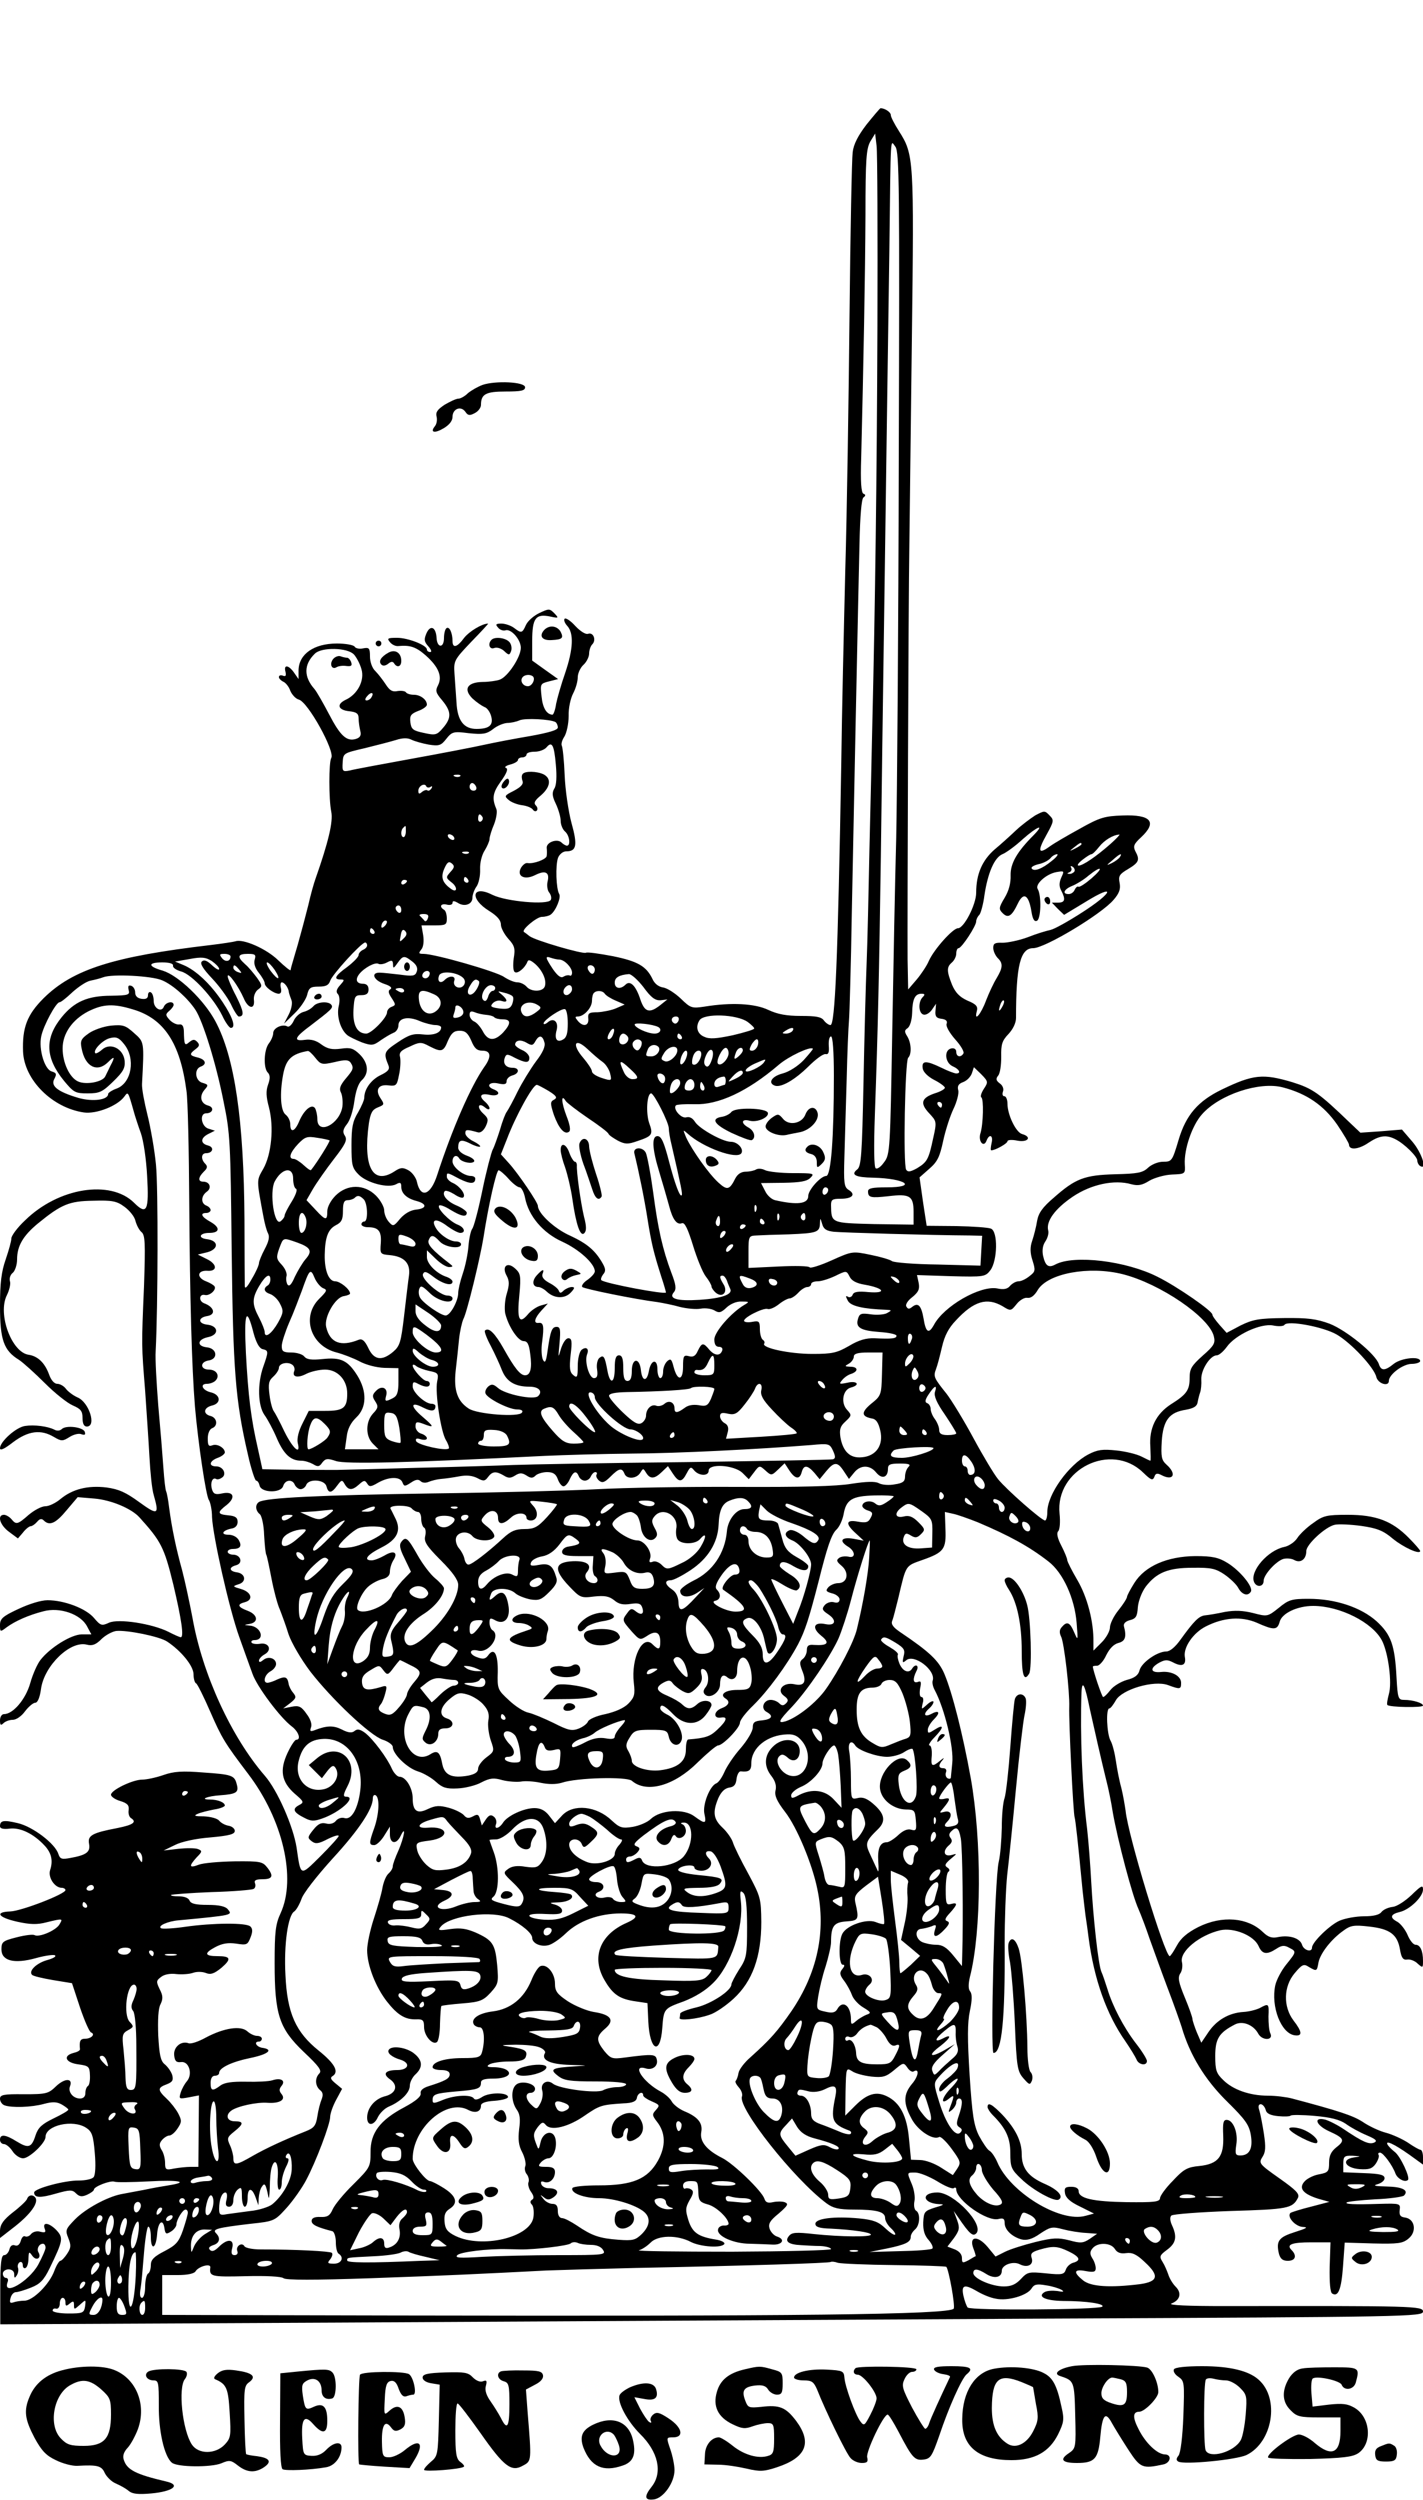 <?xml version="1.0" standalone="no"?>
<!DOCTYPE svg PUBLIC "-//W3C//DTD SVG 20010904//EN"
 "http://www.w3.org/TR/2001/REC-SVG-20010904/DTD/svg10.dtd">
<svg version="1.0" xmlns="http://www.w3.org/2000/svg"
 width="500pt" height="878pt" viewBox="0 0 500 878"
 preserveAspectRatio="xMidYMid meet">
<g transform="translate(0,878) scale(0.1,-0.1)"
fill="#000000" stroke="none">
<path d="M3045 8343 c-30 -39 -46 -70 -49 -98 -3 -22 -8 -278 -11 -570 -3
-291 -9 -696 -15 -900 -5 -203 -12 -507 -14 -675 -12 -697 -22 -920 -38 -920
-6 0 -16 7 -23 16 -9 13 -28 16 -81 16 -50 0 -82 6 -114 21 -48 23 -131 27
-223 12 -46 -7 -50 -6 -85 28 -20 19 -48 37 -62 39 -15 2 -30 13 -37 29 -22
46 -52 63 -140 81 -48 9 -90 15 -94 12 -10 -6 -178 43 -198 58 -9 7 -18 14
-20 15 -10 7 45 53 63 53 12 0 26 4 31 8 18 13 37 60 30 72 -11 18 -14 101 -4
128 5 12 17 22 28 22 37 0 41 21 19 100 -11 41 -22 117 -24 168 -2 52 -7 98
-10 103 -3 6 1 20 9 32 8 13 15 45 15 72 -1 28 7 63 16 80 9 17 16 42 16 56 0
14 9 34 20 44 11 10 20 28 20 40 0 11 5 26 11 32 15 15 4 44 -15 37 -8 -3 -27
9 -44 27 -17 19 -34 30 -38 26 -4 -4 0 -15 9 -25 24 -26 21 -82 -7 -165 -14
-40 -28 -89 -32 -109 -3 -21 -9 -38 -13 -38 -20 1 -34 23 -38 63 -5 45 -5 46
26 54 l32 8 -45 32 -46 33 0 69 c0 80 12 96 62 86 32 -7 32 -6 16 11 -17 17
-19 17 -53 1 -19 -9 -41 -28 -47 -42 -13 -29 -16 -30 -42 -10 -11 8 -31 15
-44 15 -20 0 -22 -3 -12 -14 6 -8 18 -12 25 -10 20 8 55 -32 55 -61 0 -33 -46
-102 -74 -112 -11 -4 -39 -8 -60 -8 -54 -1 -69 -25 -36 -58 14 -13 33 -26 42
-30 10 -3 20 -18 24 -33 8 -31 -7 -44 -52 -44 -44 0 -67 29 -70 93 -2 28 -5
73 -7 100 -3 46 -2 49 58 112 35 36 62 65 60 65 -21 0 -67 -28 -84 -50 -25
-34 -41 -38 -41 -11 0 28 -11 52 -21 45 -5 -3 -9 -19 -9 -35 0 -36 -24 -35
-26 0 -2 38 -21 48 -35 18 -10 -23 -9 -30 6 -47 10 -11 13 -20 7 -20 -7 0 -12
4 -12 9 0 15 -66 41 -105 41 -33 0 -36 -2 -25 -15 7 -9 20 -15 29 -14 42 4 63
-3 97 -33 45 -40 59 -74 43 -105 -10 -19 -8 -26 15 -53 32 -39 33 -61 3 -96
-22 -26 -27 -27 -68 -18 -38 8 -44 13 -47 37 -3 24 2 30 27 40 17 6 31 16 31
22 0 18 -23 35 -46 35 -13 0 -25 4 -28 9 -3 4 -16 6 -29 4 -18 -4 -28 2 -42
24 -10 15 -26 36 -36 46 -11 10 -19 32 -19 51 0 30 -3 33 -24 29 -13 -3 -27 0
-30 6 -4 6 -32 11 -62 11 -81 0 -134 -37 -135 -94 l0 -31 -16 23 c-19 27 -37
29 -30 3 3 -14 1 -18 -9 -14 -8 3 -14 1 -14 -5 0 -5 7 -12 15 -16 8 -3 20 -17
25 -32 6 -14 19 -28 30 -31 32 -8 128 -182 114 -205 -9 -14 -9 -146 0 -189 7
-34 -10 -106 -55 -234 -6 -16 -18 -59 -26 -95 -9 -36 -25 -96 -36 -135 -22
-75 -24 -81 -26 -92 0 -4 -20 12 -44 35 -41 40 -123 76 -150 66 -7 -2 -46 -8
-87 -13 -341 -40 -484 -85 -587 -187 -58 -58 -75 -103 -72 -187 4 -100 103
-198 214 -214 44 -6 118 23 142 56 13 18 13 18 32 -49 5 -19 17 -55 26 -80 9
-25 19 -92 22 -151 7 -121 -1 -138 -46 -93 -83 82 -266 53 -383 -62 -27 -25
-48 -54 -48 -63 0 -9 -9 -42 -20 -74 -15 -43 -20 -82 -20 -164 0 -119 13 -156
67 -189 15 -10 56 -47 91 -82 35 -35 79 -70 98 -78 28 -12 34 -20 34 -44 0
-20 5 -30 15 -30 35 0 8 85 -32 102 -16 7 -34 21 -41 30 -7 10 -21 18 -31 18
-10 0 -22 13 -29 34 -15 40 -39 63 -71 68 -60 8 -110 143 -77 209 9 18 14 40
11 49 -3 10 1 23 10 30 8 7 15 28 15 47 0 47 21 83 73 126 82 67 110 79 194
80 67 2 83 -1 110 -21 18 -13 36 -35 39 -50 4 -15 13 -32 21 -39 13 -10 14
-38 9 -190 -9 -213 -9 -205 4 -368 5 -71 12 -175 15 -230 3 -55 9 -116 15
-135 20 -70 15 -73 -50 -26 -48 35 -72 46 -116 52 -66 8 -120 -6 -162 -41 -17
-14 -40 -25 -53 -25 -13 0 -39 -14 -58 -30 -39 -34 -44 -36 -61 -15 -7 8 -19
15 -26 15 -25 0 -15 -36 18 -60 l31 -23 18 21 c9 12 22 22 27 22 5 0 15 7 22
15 9 11 16 13 24 5 20 -20 42 -10 80 36 l39 46 59 -5 c59 -5 130 -35 158 -66
76 -84 87 -105 119 -236 29 -123 38 -185 26 -185 -3 0 -22 8 -43 19 -58 29
-176 47 -209 32 -26 -12 -30 -10 -53 17 -28 33 -104 62 -163 62 -23 0 -65 -13
-103 -31 -54 -25 -64 -34 -64 -56 0 -25 1 -25 22 -9 31 23 79 44 130 57 58 16
132 -10 154 -53 l15 -28 -34 0 c-36 0 -111 -46 -145 -90 -11 -14 -27 -50 -36
-82 -16 -56 -60 -108 -92 -108 -8 0 -14 -10 -14 -22 0 -17 3 -19 12 -10 7 7
22 12 33 12 12 0 31 13 43 30 13 17 29 30 36 30 8 0 16 18 20 48 11 82 103
171 161 156 19 -5 32 0 51 19 14 14 38 27 52 29 37 4 152 -19 179 -37 50 -33
93 -86 93 -115 0 -15 4 -30 9 -32 4 -1 27 -47 50 -100 41 -94 52 -111 133
-218 122 -160 170 -367 114 -489 -18 -39 -21 -65 -21 -176 0 -181 16 -229 103
-312 52 -49 64 -65 54 -75 -16 -16 -15 -43 2 -58 11 -8 12 -18 6 -33 -5 -12
-12 -39 -15 -60 -5 -33 -12 -41 -43 -53 -73 -29 -138 -59 -185 -86 -57 -33
-67 -34 -67 -8 0 10 -5 31 -12 46 -11 24 -10 28 15 48 34 27 34 36 2 36 -27 0
-34 21 -13 37 21 16 91 31 128 28 43 -3 66 11 49 31 -9 11 -8 18 0 28 16 19
-2 30 -32 20 -12 -4 -54 -6 -92 -5 -50 1 -76 -3 -90 -13 -28 -21 -35 -20 -35
9 0 16 6 25 15 25 8 0 15 4 15 10 0 18 45 39 108 52 64 13 85 30 44 36 -21 3
-32 22 -12 22 6 0 10 5 10 10 0 6 -8 10 -17 10 -9 0 -24 7 -34 16 -23 21 -82
12 -146 -22 -25 -14 -52 -23 -60 -20 -26 10 -54 -13 -51 -42 2 -21 8 -26 24
-24 28 4 42 -42 21 -67 -8 -9 -18 -27 -22 -40 -7 -23 -6 -23 28 -17 l36 7 -1
-126 -1 -125 -27 0 c-15 0 -42 -3 -59 -6 -28 -6 -31 -4 -31 20 0 14 -5 35 -12
45 -9 15 -9 23 1 35 8 9 19 16 26 16 7 0 20 11 29 25 15 22 15 28 2 53 -8 15
-26 38 -40 51 -33 31 -33 39 0 51 20 8 24 14 19 33 -4 12 -16 29 -26 37 -15
12 -19 33 -23 101 -2 55 0 96 8 110 9 19 9 30 -3 53 -13 27 -12 30 5 43 11 9
33 13 54 10 19 -2 45 0 57 4 13 5 33 5 46 0 17 -7 29 -3 55 18 36 31 33 41
-13 41 -46 0 -49 10 -10 31 26 14 46 17 75 13 37 -6 40 -4 50 21 8 20 8 31 0
39 -14 14 -131 13 -230 -1 -41 -6 -79 -8 -84 -5 -14 8 24 25 63 28 190 18 189
18 171 39 -8 10 -31 15 -70 15 -42 0 -59 4 -64 15 -3 9 -18 15 -37 15 -18 0
-30 2 -28 5 3 2 67 7 143 10 76 2 142 8 147 11 6 3 8 12 5 20 -4 10 3 14 24
14 37 0 43 10 20 40 -17 22 -24 24 -116 23 -55 -1 -111 -6 -126 -12 -34 -13
-35 -5 -7 26 20 20 20 23 5 29 -10 4 -41 4 -69 1 l-52 -6 39 19 c23 12 74 23
125 27 66 6 86 11 86 23 0 8 -10 16 -22 18 -12 2 -27 10 -33 18 -7 8 -31 14
-54 15 -32 0 -37 2 -21 9 11 5 37 11 57 15 21 3 38 10 38 14 0 11 -25 21 -52
21 -39 0 -10 12 36 15 56 4 66 10 58 38 -8 32 -16 35 -118 42 -73 6 -103 4
-140 -9 -26 -9 -59 -16 -74 -16 -34 0 -110 -37 -110 -53 0 -7 15 -17 32 -22
26 -8 32 -15 30 -32 -2 -12 2 -24 8 -28 22 -14 8 -24 -47 -35 -89 -17 -106
-26 -100 -56 5 -28 -9 -39 -65 -49 -31 -6 -37 -4 -43 14 -11 36 -90 96 -142
108 -50 12 -63 10 -63 -11 0 -8 12 -11 35 -8 37 4 83 -18 122 -60 24 -26 30
-53 19 -86 -8 -25 16 -62 41 -62 7 0 13 -4 13 -8 0 -14 -156 -74 -194 -75 -56
-2 -42 -21 24 -36 46 -10 70 -11 104 -2 58 14 58 14 44 -9 -14 -21 -71 -45
-87 -36 -5 3 -33 0 -63 -8 -48 -12 -53 -16 -53 -42 0 -41 45 -52 121 -31 32 9
62 13 67 10 6 -4 -6 -11 -28 -17 -38 -11 -66 -39 -52 -52 4 -4 37 -12 73 -18
l67 -11 28 -85 c16 -47 33 -86 39 -88 16 -6 1 -22 -21 -22 -17 0 -21 -8 -18
-37 0 -5 -10 -10 -23 -13 -38 -10 -28 -34 17 -40 36 -5 40 -7 41 -38 1 -18 -2
-35 -7 -38 -5 -3 -9 -14 -9 -25 0 -12 -7 -19 -19 -19 -24 0 -43 23 -35 43 11
29 -18 29 -48 1 -28 -27 -34 -29 -114 -29 -72 1 -84 -2 -84 -16 0 -9 7 -20 16
-23 25 -9 95 -7 138 5 30 8 45 8 63 -2 12 -7 23 -15 23 -18 0 -4 -23 -17 -52
-31 -41 -20 -54 -32 -63 -59 -14 -44 -25 -47 -66 -22 -40 25 -59 27 -59 6 0
-8 6 -15 14 -15 7 0 21 -11 30 -25 9 -14 26 -25 37 -25 22 0 79 54 79 75 0 41
96 63 143 32 20 -13 25 -27 30 -88 4 -44 2 -78 -4 -85 -5 -7 -29 -12 -52 -12
-48 1 -157 -28 -157 -42 0 -19 21 -20 76 -4 50 14 58 14 71 1 12 -12 21 -13
39 -5 13 6 24 14 24 18 0 11 58 33 72 28 7 -3 61 -2 121 1 104 6 146 -2 69
-14 -20 -3 -59 -10 -87 -16 -27 -5 -63 -12 -80 -15 -49 -10 -125 -51 -162 -89
-33 -34 -34 -38 -23 -65 10 -25 10 -34 -4 -55 -9 -14 -20 -25 -24 -25 -4 0
-14 -16 -21 -35 -17 -47 -75 -105 -105 -105 -13 0 -31 -3 -39 -6 -12 -4 -14 0
-10 15 3 12 11 21 19 21 7 0 31 7 53 16 31 12 45 26 65 67 48 99 49 107 25
134 -26 27 -51 31 -42 6 5 -13 2 -15 -15 -11 -12 4 -26 0 -33 -8 -6 -8 -16
-11 -21 -8 -5 3 -12 -4 -15 -16 -4 -13 -11 -19 -20 -16 -9 4 -17 -1 -20 -14
-3 -11 -11 -20 -18 -20 -11 0 -14 -28 -14 -122 l0 -121 1177 6 c647 4 1772 10
2500 14 1275 6 1322 7 1322 25 0 19 -31 20 -695 19 -130 0 -202 3 -189 9 31
12 37 37 15 59 -11 11 -22 30 -26 43 -4 12 -13 33 -20 44 -12 19 -11 23 16 43
31 23 36 45 17 86 -7 15 -8 29 -2 34 5 5 99 12 209 16 199 6 216 9 235 45 8
14 -4 27 -65 70 -71 50 -73 53 -59 75 11 17 12 34 5 81 -5 32 -12 69 -16 82
-5 14 -3 22 5 22 6 0 14 -9 17 -19 3 -14 16 -20 45 -23 22 -2 41 -1 43 2 2 3
40 3 84 -1 57 -5 88 -13 110 -28 16 -12 49 -30 73 -40 33 -14 39 -20 26 -26
-18 -7 -39 2 -106 47 -22 15 -52 30 -66 34 -43 10 -32 -20 14 -41 53 -24 57
-32 26 -56 -19 -15 -26 -30 -26 -54 0 -31 -3 -35 -34 -41 -19 -3 -42 -14 -52
-25 -22 -24 -6 -44 48 -61 l39 -11 -65 -17 c-36 -9 -68 -19 -72 -22 -13 -14
18 -48 44 -49 20 -1 13 -5 -28 -18 -57 -18 -67 -31 -56 -77 5 -17 13 -24 31
-24 27 0 33 18 13 38 -19 19 0 27 70 27 l67 0 -3 -87 c-1 -55 2 -89 9 -93 21
-13 32 14 38 96 l6 83 100 -3 c87 -2 104 0 124 17 30 24 23 69 -12 74 -17 2
-21 9 -19 26 3 23 2 24 -70 22 -94 -3 -123 -1 -116 5 3 3 48 8 99 11 52 2 98
9 102 13 19 19 -6 31 -61 32 -40 1 -50 3 -32 8 14 4 25 13 25 21 0 12 -17 16
-72 18 l-73 3 0 29 c0 27 3 30 33 29 31 -2 31 -2 4 -6 -46 -7 -31 -37 20 -41
33 -2 44 1 57 19 8 12 13 26 10 31 -3 4 -1 8 5 8 11 0 44 -45 54 -73 7 -19 34
-33 44 -23 9 8 -27 85 -47 99 -9 7 -20 18 -24 24 -11 19 22 4 77 -35 l47 -34
0 26 c0 14 -4 26 -9 26 -4 0 -24 11 -44 25 -20 13 -55 29 -78 35 -23 6 -59 23
-81 38 -34 22 -82 38 -248 82 -19 5 -57 10 -85 10 -64 0 -123 21 -157 55 -24
23 -28 34 -28 84 0 61 13 82 69 111 27 14 65 -1 82 -32 13 -25 54 -25 43 0 -5
9 -7 36 -7 60 2 46 1 47 -30 30 -12 -6 -38 -13 -58 -14 -50 -3 -94 -28 -123
-71 l-25 -37 -16 37 c-8 20 -15 41 -15 46 0 6 -12 40 -27 76 -22 53 -25 70
-16 84 7 10 9 28 6 40 -9 37 61 95 135 112 47 10 117 -18 134 -55 13 -30 29
-32 63 -10 18 12 28 13 44 4 27 -14 27 -14 -10 -60 -17 -21 -34 -54 -38 -72
-16 -75 20 -169 68 -176 28 -4 27 12 -4 52 -37 49 -35 120 4 166 26 31 32 34
50 22 28 -16 28 -16 34 17 7 32 45 81 88 111 24 18 37 20 89 14 74 -8 100 -28
109 -80 5 -30 11 -38 25 -36 10 2 27 -4 37 -14 18 -16 19 -16 19 9 0 36 -10
57 -26 57 -8 0 -20 15 -28 34 -8 19 -24 39 -35 46 -29 15 -26 27 7 35 35 8 82
53 82 79 0 17 -6 14 -40 -19 -22 -21 -52 -41 -67 -42 -16 -2 -33 -10 -39 -18
-7 -10 -29 -15 -61 -15 -28 0 -66 -7 -85 -15 -34 -14 -98 -76 -98 -95 0 -18
-29 -10 -35 10 -7 23 -44 35 -84 27 -22 -5 -35 0 -53 17 -53 52 -144 60 -228
18 -39 -20 -61 -39 -75 -65 -11 -20 -22 -37 -25 -37 -17 0 -147 425 -155 511
-3 20 -9 56 -15 80 -7 24 -15 67 -19 94 -4 28 -12 60 -19 72 -13 24 -17 113
-4 113 4 0 14 13 23 29 22 38 133 71 183 53 43 -16 46 -15 46 8 0 24 -33 42
-70 38 -38 -4 -41 13 -8 32 22 12 30 12 51 1 31 -16 46 -9 40 21 -5 33 30 84
74 106 63 32 125 36 179 13 60 -27 72 -26 80 2 7 31 62 57 118 57 94 0 209
-58 242 -122 22 -43 36 -148 24 -188 -5 -19 -8 -36 -5 -38 8 -8 125 -10 125
-2 0 9 -35 20 -67 20 -20 0 -22 6 -26 78 -6 115 -19 151 -70 198 -55 49 -144
79 -239 79 -59 0 -70 -3 -105 -32 -39 -31 -40 -31 -90 -18 -36 9 -64 10 -99 4
-27 -6 -58 -11 -69 -12 -22 -2 -39 -19 -86 -84 -19 -27 -38 -43 -51 -43 -32 0
-87 -39 -94 -66 -4 -17 -17 -27 -45 -34 -21 -6 -47 -22 -57 -35 -11 -14 -22
-25 -26 -25 -4 0 -36 94 -36 107 0 2 7 3 15 3 8 0 23 17 32 37 12 24 27 39 43
43 24 6 29 22 19 59 -2 9 6 17 21 21 21 5 26 13 28 45 2 23 14 54 28 73 38 49
78 66 165 66 65 1 81 -3 112 -24 20 -14 42 -35 48 -47 13 -24 34 -30 44 -13
10 16 -38 74 -82 101 -31 19 -52 24 -113 24 -99 -1 -177 -35 -214 -94 -14 -22
-26 -45 -26 -49 0 -5 -13 -26 -30 -47 -17 -21 -30 -48 -30 -61 0 -12 -13 -36
-29 -52 l-29 -29 0 31 c1 70 -21 156 -56 216 -20 34 -36 66 -36 71 0 5 -9 28
-21 51 -14 27 -17 44 -11 50 6 6 8 33 5 62 -16 156 181 253 293 145 28 -27 34
-30 40 -16 4 13 10 14 24 7 43 -23 56 3 19 36 -18 16 -20 28 -17 82 5 74 26
102 85 111 27 5 39 12 41 26 2 11 6 27 9 35 3 8 5 29 4 45 -2 33 31 85 54 85
8 0 23 13 35 29 30 43 119 84 163 76 19 -4 37 -3 40 2 11 17 138 -7 184 -34
50 -29 131 -115 139 -149 6 -24 44 -35 44 -14 0 23 50 60 80 60 16 0 30 5 30
10 0 18 -67 11 -93 -10 -31 -25 -44 -25 -52 -1 -11 35 -114 119 -173 142 -46
17 -77 21 -160 20 -89 -1 -110 -5 -153 -26 l-49 -26 -25 28 c-13 15 -25 31
-25 36 0 13 -123 98 -191 132 -111 57 -296 79 -361 44 -24 -13 -35 -5 -43 31
-4 19 -1 37 8 50 8 12 13 29 10 39 -8 32 24 76 86 118 65 44 147 61 206 44 23
-6 38 -4 63 12 19 11 55 21 80 22 47 2 47 2 45 36 -3 53 26 137 60 175 61 70
203 117 285 95 84 -22 143 -63 190 -130 23 -34 42 -66 42 -71 0 -20 33 -17 66
5 40 27 64 31 97 14 32 -16 77 -61 77 -75 0 -7 5 -16 10 -19 26 -16 6 46 -27
85 l-37 43 -73 -6 -73 -5 -38 36 c-108 104 -130 119 -200 141 -104 31 -138 28
-248 -25 -85 -41 -127 -90 -153 -178 -22 -74 -24 -76 -54 -76 -17 0 -40 -9
-53 -21 -19 -18 -37 -21 -116 -23 -108 -3 -139 -15 -215 -82 -40 -34 -54 -54
-59 -82 -3 -20 -11 -51 -17 -69 -8 -23 -8 -42 1 -70 11 -35 10 -39 -11 -55
-12 -10 -29 -18 -38 -18 -9 0 -22 -7 -30 -16 -9 -11 -22 -14 -45 -9 -60 11
-188 -62 -223 -129 -18 -32 -28 -26 -36 24 -8 45 -19 57 -40 40 -10 -8 -15 -8
-20 1 -5 6 4 21 20 33 22 18 27 28 23 50 l-6 28 120 -4 c116 -3 120 -2 138 21
25 34 27 136 2 146 -9 4 -64 8 -121 9 l-105 1 -13 85 -12 85 34 30 c29 25 37
42 49 98 8 37 24 87 36 112 12 25 20 55 17 66 -4 15 1 23 18 29 13 5 26 19 30
31 l7 21 26 -25 c24 -25 25 -27 9 -51 -9 -14 -13 -27 -9 -30 9 -5 7 -94 -3
-126 -9 -27 11 -52 21 -27 10 27 25 20 18 -8 -3 -14 -4 -25 -1 -25 14 0 57 24
57 32 0 5 16 6 35 2 37 -7 52 13 17 23 -22 5 -52 68 -52 106 0 15 -5 27 -11
27 -6 0 -8 7 -5 16 4 10 -1 22 -11 29 -13 10 -15 16 -6 27 7 8 11 37 11 66 -1
44 3 57 25 80 16 17 27 39 27 57 0 184 15 245 60 245 42 0 241 120 283 170 20
23 25 38 21 59 -5 24 -1 31 30 49 38 23 42 32 25 63 -8 17 -5 25 20 48 58 54
36 81 -65 77 -62 -2 -80 -7 -149 -46 -44 -24 -92 -52 -107 -63 -40 -29 -43
-16 -11 41 27 49 27 52 10 69 -16 17 -18 16 -50 -1 -17 -11 -48 -34 -67 -52
-19 -18 -53 -49 -76 -68 -43 -38 -64 -86 -64 -151 0 -42 -43 -125 -64 -125
-18 0 -84 -74 -102 -114 -7 -17 -27 -47 -43 -66 l-30 -35 -2 105 c-1 149 3
1266 6 1440 1 80 5 410 9 735 8 639 7 652 -45 734 -16 25 -29 50 -29 57 0 10
-21 24 -36 24 -2 0 -24 -26 -49 -57z m38 -708 c-2 -540 -8 -982 -18 -1400 -2
-88 -6 -284 -10 -435 -3 -151 -7 -333 -10 -405 -3 -71 -8 -260 -11 -420 -5
-248 -8 -292 -22 -302 -24 -19 -6 -28 56 -29 115 -3 158 -34 47 -34 -50 0 -65
-3 -65 -14 0 -22 9 -24 72 -17 75 9 88 1 88 -55 l0 -45 -139 2 c-152 4 -150 3
-151 67 0 19 5 22 34 22 41 0 54 15 28 31 -16 10 -18 23 -15 118 2 58 5 180 8
271 2 91 6 183 8 205 2 22 7 193 10 380 9 455 20 984 22 1070 1 39 3 140 5
225 2 98 7 158 14 163 8 6 8 10 0 13 -8 3 -11 43 -8 127 8 322 14 643 15 852
0 196 3 233 17 258 l17 28 5 -43 c3 -24 4 -308 3 -633z m75 -465 c-1 -591 -6
-1192 -9 -1335 -4 -143 -10 -451 -14 -684 -7 -407 -8 -426 -28 -452 -11 -16
-24 -26 -30 -22 -6 3 -7 75 -3 187 11 308 15 496 21 906 3 217 7 546 10 730 6
453 16 1112 20 1405 5 417 3 383 21 360 14 -18 15 -140 12 -1095z m-1914 -689
c9 -10 21 -33 26 -51 12 -40 -14 -89 -56 -108 -33 -16 -26 -36 14 -40 25 -3
32 -8 32 -25 0 -12 3 -32 6 -44 4 -15 0 -23 -15 -28 -33 -10 -55 10 -95 87
-21 40 -44 80 -51 88 -38 43 -38 86 1 124 23 24 116 22 138 -3z m629 -77 c9
-10 -4 -34 -18 -34 -17 0 -28 17 -20 30 7 11 28 13 38 4z m-568 -73 c-3 -6
-11 -11 -17 -11 -6 0 -6 6 2 15 14 17 26 13 15 -4z m647 -87 c4 -3 8 -11 8
-19 0 -9 -31 -18 -97 -30 -54 -9 -127 -23 -163 -31 -36 -8 -150 -30 -255 -49
-104 -19 -202 -37 -216 -41 -25 -5 -27 -3 -25 28 2 33 3 33 76 50 41 10 91 23
111 29 24 8 42 8 55 1 10 -5 38 -13 60 -17 37 -6 44 -3 62 20 20 25 25 27 79
20 50 -5 62 -3 85 14 14 12 37 21 50 22 12 0 32 4 43 9 19 9 110 4 127 -6z m1
-149 c4 -43 2 -73 -5 -84 -9 -15 -8 -27 5 -54 9 -19 17 -46 17 -60 0 -13 7
-30 15 -37 16 -13 21 -50 7 -50 -4 0 -13 5 -19 11 -15 15 -54 1 -52 -19 1 -9
1 -22 0 -28 -1 -12 -47 -29 -68 -25 -7 1 -17 -7 -23 -18 -15 -29 14 -43 51
-24 36 18 51 9 43 -23 -3 -13 -1 -31 6 -39 6 -8 9 -19 5 -26 -12 -18 -157 -5
-204 18 -73 37 -83 -13 -11 -57 27 -17 40 -32 40 -47 0 -12 12 -34 26 -50 22
-24 25 -34 19 -69 -3 -24 -2 -45 4 -48 10 -7 36 15 44 36 3 9 10 7 27 -7 27
-24 42 -59 34 -80 -8 -19 -48 -19 -64 0 -7 8 -21 15 -32 15 -11 0 -32 9 -47
19 -27 19 -243 81 -283 81 -17 0 -18 2 -8 15 8 9 10 29 7 50 l-6 35 45 0 c40
0 44 2 44 24 0 14 -4 28 -10 31 -18 11 -11 23 10 18 11 -3 20 0 20 6 0 8 5 8
19 0 23 -15 51 -5 51 18 0 10 6 28 14 39 8 11 14 38 13 61 -1 23 6 51 16 66 9
15 17 33 17 40 0 8 7 31 16 52 8 21 12 45 8 54 -16 37 -13 57 16 97 21 29 26
44 18 47 -7 2 -1 8 15 12 15 4 27 11 27 16 0 5 7 9 15 9 8 0 15 5 15 10 0 6
13 10 29 10 16 0 34 7 41 15 19 23 27 10 33 -60z m-336 -41 c-3 -3 -12 -4 -19
-1 -8 3 -5 6 6 6 11 1 17 -2 13 -5z m-105 -38 c7 5 8 2 4 -5 -5 -7 -11 -10
-14 -7 -3 3 -11 1 -19 -5 -10 -9 -13 -8 -13 4 0 17 23 29 28 15 2 -4 9 -5 14
-2z m161 1 c3 -8 -1 -14 -9 -14 -8 0 -14 6 -14 14 0 7 4 13 9 13 5 0 11 -6 14
-13z m22 -106 c3 -5 1 -12 -5 -16 -5 -3 -10 1 -10 9 0 18 6 21 15 7z m-269
-51 c0 -11 -4 -20 -8 -20 -10 0 -11 24 -1 33 9 9 9 10 9 -13z m2206 -13 c-58
-58 -82 -99 -81 -141 1 -27 -6 -54 -21 -79 -21 -35 -21 -40 -7 -54 19 -19 32
-11 53 33 20 42 38 33 48 -26 4 -27 10 -38 19 -34 15 5 17 90 3 112 -10 16 29
52 65 59 29 5 29 5 18 -19 -8 -19 -8 -31 0 -46 16 -31 13 -42 -11 -42 l-22 0
21 -22 22 -21 76 46 c107 66 97 33 -12 -37 -48 -31 -98 -59 -112 -62 -15 -3
-51 -14 -81 -26 -30 -11 -70 -19 -87 -19 -27 1 -33 -2 -33 -18 0 -11 7 -26 15
-35 20 -19 19 -34 -3 -71 -10 -16 -27 -52 -37 -78 -18 -49 -43 -78 -33 -39 5
17 -1 25 -33 38 -28 13 -42 28 -54 56 -19 48 -19 62 0 78 8 7 15 21 15 31 0
11 4 19 8 19 11 0 62 78 62 94 0 7 5 17 11 23 5 5 14 37 18 69 12 79 35 132
63 144 13 5 46 29 73 54 50 44 78 55 37 13z m-2037 -7 c3 -5 2 -10 -4 -10 -5
0 -13 5 -16 10 -3 6 -2 10 4 10 5 0 13 -4 16 -10z m2308 -23 c-51 -45 -98 -77
-113 -77 -7 0 -1 9 13 20 14 11 28 20 32 20 4 0 16 12 27 26 18 23 49 42 71
43 4 1 -10 -14 -30 -32z m-103 -2 c0 -2 -10 -9 -22 -15 -22 -11 -22 -10 -4 4
21 17 26 19 26 11z m-2153 -31 c-3 -3 -12 -4 -19 -1 -8 3 -5 6 6 6 11 1 17 -2
13 -5z m2048 -28 c-34 -28 -62 -38 -70 -26 -3 5 8 11 24 15 16 3 35 13 42 21
6 8 17 14 23 14 6 0 -2 -11 -19 -24z m240 14 c-3 -5 -16 -15 -28 -21 -21 -10
-21 -9 2 10 25 23 36 27 26 11z m-2352 -52 c-17 -19 -17 -21 5 -38 21 -17 18
-37 -3 -22 -31 22 -37 41 -24 71 10 23 16 27 26 19 11 -9 10 -15 -4 -30z
m2192 1 c-4 -5 -12 -9 -18 -8 -9 0 -8 2 1 6 6 2 9 10 6 15 -4 7 -2 8 5 4 6 -4
9 -12 6 -17z m60 -24 c-21 -18 -42 -32 -46 -29 -4 2 -9 -3 -13 -11 -3 -8 -12
-15 -21 -15 -24 0 -17 17 13 29 15 6 41 22 57 36 46 37 55 29 10 -10z m-2190
-5 c3 -5 1 -10 -4 -10 -6 0 -11 5 -11 10 0 6 2 10 4 10 3 0 8 -4 11 -10z
m-215 -4 c0 -3 -4 -8 -10 -11 -5 -3 -10 -1 -10 4 0 6 5 11 10 11 6 0 10 -2 10
-4z m-20 -102 c0 -8 -4 -12 -10 -9 -5 3 -10 10 -10 16 0 5 5 9 10 9 6 0 10 -7
10 -16z m93 -30 c-3 -9 -9 -12 -12 -7 -3 4 -10 11 -15 16 -5 4 0 7 12 7 15 0
20 -4 15 -16z m-151 -26 c-7 -7 -12 -8 -12 -2 0 14 12 26 19 19 2 -3 -1 -11
-7 -17z m-37 -18 c3 -5 1 -10 -4 -10 -6 0 -11 5 -11 10 0 6 2 10 4 10 3 0 8
-4 11 -10z m103 -26 c-14 -14 -15 -14 -10 11 3 19 8 23 15 16 8 -8 7 -16 -5
-27z m-128 -24 c0 -6 -7 -13 -15 -16 -8 -4 -15 -12 -15 -18 0 -7 -18 -25 -40
-42 -43 -31 -49 -44 -23 -44 14 0 14 -2 -2 -20 -13 -14 -15 -24 -8 -31 6 -6 8
-24 3 -43 -8 -36 7 -83 31 -102 8 -6 31 -17 51 -25 34 -12 40 -11 65 7 16 11
36 23 46 27 9 3 17 15 17 26 0 26 34 33 75 15 19 -8 44 -14 55 -14 11 0 20 -4
20 -8 0 -19 -25 -29 -63 -25 -35 4 -50 -1 -90 -28 -48 -32 -50 -37 -32 -81 5
-13 -1 -21 -28 -34 -33 -16 -57 -49 -57 -79 0 -8 -10 -31 -22 -52 -19 -31 -23
-53 -23 -115 0 -70 2 -80 26 -104 30 -29 103 -48 131 -33 14 8 18 6 18 -9 0
-23 19 -41 54 -50 37 -10 36 -26 -1 -30 -21 -2 -41 -14 -57 -32 -23 -28 -25
-28 -40 -11 -9 10 -16 28 -16 40 0 12 -13 36 -29 52 -41 41 -101 41 -142 0
-17 -17 -29 -40 -29 -55 0 -34 -6 -33 -42 6 l-31 33 23 40 c13 22 46 69 73
104 41 53 48 67 39 82 -9 13 -7 23 7 41 11 13 22 49 26 80 5 36 14 63 26 74
26 24 24 60 -7 91 -22 21 -32 25 -66 20 -31 -4 -47 -1 -69 15 -18 14 -37 19
-58 16 -42 -6 -36 9 20 50 72 55 80 62 74 72 -9 15 -51 12 -64 -4 -7 -8 -22
-17 -35 -20 -12 -3 -28 -17 -34 -31 -7 -15 -17 -23 -22 -20 -17 10 -50 -5 -50
-23 0 -9 -7 -26 -15 -36 -18 -23 -20 -87 -4 -103 8 -8 9 -20 1 -42 -8 -22 -7
-43 3 -80 18 -69 9 -165 -20 -216 -24 -42 -24 -36 1 -170 4 -22 11 -48 16 -57
6 -12 2 -29 -12 -55 -11 -21 -20 -43 -20 -49 0 -7 -11 -32 -25 -55 -17 -31
-25 -38 -25 -24 0 11 -1 115 -1 230 -2 350 -34 571 -102 698 -40 75 -130 161
-185 178 -53 15 -54 29 -2 29 25 0 39 -4 38 -11 -2 -7 11 -16 29 -21 37 -10
113 -92 144 -155 11 -24 25 -43 30 -43 19 0 7 37 -29 91 -42 63 -94 112 -138
130 l-29 12 52 9 c42 8 56 6 77 -7 14 -10 26 -22 26 -28 0 -6 -11 0 -25 13
-17 16 -28 21 -36 13 -7 -7 4 -25 35 -58 25 -26 55 -67 67 -91 11 -24 24 -44
28 -44 20 0 18 17 -9 71 -17 32 -30 64 -30 70 0 18 38 -35 56 -76 16 -39 41
-42 36 -5 -1 12 5 28 15 35 15 11 15 14 -4 41 -12 16 -30 38 -42 48 -29 26
-26 36 10 36 26 0 29 -3 24 -20 -4 -13 1 -30 14 -46 12 -15 21 -31 21 -37 0
-13 31 -36 49 -37 8 0 11 7 8 20 -3 11 -1 20 3 20 10 0 24 -20 25 -35 1 -5 5
-17 9 -27 4 -9 1 -30 -9 -50 l-17 -33 36 35 c20 19 40 48 45 65 6 26 12 30 41
30 25 0 35 5 40 20 6 21 109 134 123 135 4 0 7 -5 7 -10z m-480 -39 c0 -18
-18 -21 -30 -6 -10 13 -9 15 9 15 11 0 21 -4 21 -9z m640 -19 c14 -11 19 -23
14 -35 -5 -15 -14 -16 -58 -10 -28 3 -60 7 -71 7 -33 1 -23 -26 14 -39 22 -7
30 -14 23 -19 -9 -5 -8 -13 4 -31 15 -23 15 -25 0 -31 -9 -3 -16 -12 -16 -19
0 -19 -55 -75 -73 -75 -32 0 -48 30 -45 84 3 47 5 51 28 51 18 0 25 6 25 20 0
13 -7 20 -19 20 -24 0 -29 15 -13 35 18 22 56 42 67 35 5 -3 19 -1 30 5 17 9
20 8 21 -7 0 -15 2 -15 16 5 19 27 24 27 53 4z m515 8 c18 0 45 -28 45 -46 0
-8 -4 -13 -8 -10 -4 2 -14 1 -22 -4 -9 -6 -20 2 -37 26 -27 41 -29 48 -7 40 9
-3 22 -6 29 -6z m-1000 -36 c24 -37 13 -40 -14 -4 -12 17 -17 30 -12 30 5 0
16 -12 26 -26z m-125 1 c11 -13 10 -14 -4 -9 -9 3 -16 10 -16 15 0 13 6 11 20
-6z m1250 0 c0 -8 -4 -15 -9 -15 -5 0 -11 7 -15 15 -3 9 0 15 9 15 8 0 15 -7
15 -15z m-580 -13 c0 -13 -12 -22 -22 -16 -10 6 -1 24 13 24 5 0 9 -4 9 -8z
m117 -16 c16 -15 0 -41 -21 -33 -9 4 -13 13 -10 22 7 18 -16 21 -34 3 -15 -15
-27 -4 -19 16 7 18 63 12 84 -8z m-1057 -9 c38 -16 90 -63 117 -104 26 -40 72
-187 98 -319 24 -115 25 -145 29 -525 5 -423 13 -527 57 -717 11 -50 25 -92
29 -92 5 0 10 -8 12 -17 5 -26 75 -28 83 -2 7 23 33 25 41 4 4 -8 13 -15 20
-15 8 0 17 7 20 15 9 23 65 19 71 -5 7 -26 18 -25 38 3 15 20 17 21 26 5 13
-23 27 -23 51 -1 17 15 20 15 28 3 8 -13 13 -12 39 3 37 21 77 22 85 1 6 -15
8 -15 30 -1 16 11 26 13 34 5 6 -6 18 -7 29 -2 10 4 29 9 43 10 14 1 42 5 63
9 26 5 46 3 64 -6 22 -12 27 -11 38 4 15 20 28 21 55 5 16 -10 24 -10 40 0 16
10 24 10 40 0 15 -10 22 -10 32 0 6 6 25 12 40 12 21 0 31 -6 38 -25 5 -14 14
-25 20 -25 6 0 16 11 22 25 13 28 23 32 32 10 3 -8 12 -15 21 -15 9 0 18 7 21
15 4 8 10 15 16 15 5 0 7 -4 4 -9 -3 -5 1 -14 9 -21 11 -9 19 -7 40 14 30 30
40 32 49 11 7 -21 43 -19 56 3 10 16 10 16 20 0 14 -23 29 -23 55 2 l22 21 17
-26 c21 -32 32 -32 49 1 12 23 15 24 26 10 17 -20 51 -21 51 -1 0 26 88 20
118 -7 l23 -23 19 25 c18 24 19 24 39 6 21 -19 22 -19 45 3 l23 22 17 -26 c20
-30 36 -32 43 -5 7 26 20 25 44 -2 l19 -23 23 28 c28 34 40 34 62 0 l18 -27
18 22 c22 28 56 28 78 0 20 -24 41 -17 41 13 0 16 7 19 42 19 33 0 39 -3 30
-12 -7 -7 -12 -22 -12 -34 0 -17 -8 -23 -36 -27 -20 -4 -45 -2 -56 4 -13 7
-43 6 -96 -2 -53 -9 -179 -12 -402 -11 -179 1 -399 -3 -490 -8 -91 -5 -354
-12 -585 -15 -393 -6 -581 -15 -605 -30 -14 -9 -13 -30 3 -43 7 -6 14 -39 15
-73 2 -35 5 -66 8 -70 2 -4 10 -41 18 -83 8 -42 21 -91 29 -108 7 -18 22 -58
31 -88 11 -31 43 -86 76 -130 75 -97 210 -225 255 -240 19 -6 35 -18 35 -25 0
-25 50 -74 88 -86 20 -6 49 -23 64 -37 22 -20 36 -25 75 -23 26 1 64 10 84 21
31 16 44 17 75 8 20 -5 49 -7 64 -5 14 3 46 1 69 -4 29 -6 54 -6 75 0 53 18
228 22 246 7 52 -45 149 -18 232 65 33 32 65 59 71 59 17 0 77 62 77 80 0 9
21 36 46 60 52 51 119 142 158 215 25 48 39 92 72 220 30 120 45 166 63 183
10 9 21 33 25 53 9 53 30 65 109 67 37 1 67 -1 67 -3 0 -3 -11 -12 -25 -21
-20 -13 -28 -14 -40 -4 -16 13 -45 7 -45 -9 0 -5 9 -13 20 -16 16 -5 18 -10 9
-26 -8 -16 -17 -18 -45 -13 -42 8 -45 -7 -6 -42 l27 -25 -37 7 c-42 7 -51 -8
-18 -28 26 -16 27 -42 1 -35 -10 2 -25 1 -32 -4 -11 -8 -10 -13 8 -28 28 -24
21 -61 -12 -61 -12 0 -28 -7 -35 -15 -10 -12 -7 -15 14 -21 14 -3 26 -13 26
-21 0 -10 -7 -14 -20 -10 -11 3 -25 -2 -32 -10 -11 -13 -9 -18 10 -31 33 -21
29 -43 -7 -36 -42 9 -50 -13 -15 -41 31 -25 23 -35 -26 -32 -19 2 -25 -3 -25
-18 0 -11 -6 -25 -14 -31 -12 -9 -12 -16 -2 -42 16 -39 7 -55 -28 -47 -39 8
-64 -21 -36 -41 15 -11 16 -17 7 -26 -9 -9 -15 -9 -24 0 -7 7 -20 12 -30 12
-25 0 -36 -30 -15 -42 26 -14 20 -26 -15 -30 -27 -2 -33 -7 -33 -25 0 -13 -19
-45 -43 -73 -24 -27 -49 -65 -57 -84 -8 -18 -20 -36 -28 -39 -23 -9 -49 -75
-42 -107 8 -36 3 -37 -35 -9 -37 28 -119 23 -153 -9 -12 -12 -41 -24 -64 -28
-37 -6 -46 -3 -73 22 -54 52 -136 60 -175 18 l-25 -27 -21 27 c-14 18 -30 26
-51 26 -37 0 -96 -27 -111 -52 -14 -21 -32 -24 -24 -4 3 8 0 20 -8 26 -10 8
-17 6 -28 -10 l-14 -21 -6 21 c-5 18 -9 20 -25 11 -15 -8 -23 -7 -32 4 -7 8
-31 20 -53 26 -33 9 -47 8 -73 -4 -38 -19 -54 -8 -54 38 0 35 -24 75 -46 75
-8 0 -20 13 -27 28 -17 39 -66 104 -94 126 -18 13 -27 15 -37 7 -9 -8 -22 -7
-45 5 -30 15 -53 14 -97 -3 -14 -5 -16 -3 -11 11 4 10 -2 29 -16 47 -18 26
-27 30 -52 25 l-30 -6 25 19 c21 17 22 21 10 36 -8 9 -15 24 -16 32 -4 24 -12
27 -39 15 -14 -7 -30 -12 -35 -12 -18 0 -10 29 10 40 11 6 20 17 20 26 0 20
-27 29 -45 14 -10 -8 -15 -9 -15 -2 0 6 9 16 20 22 27 15 15 43 -17 37 -13 -2
-26 0 -29 4 -3 5 2 9 10 9 39 0 23 49 -18 51 -20 2 -20 2 2 6 32 6 27 33 -8
46 -35 13 -38 23 -10 30 31 8 24 35 -12 46 -31 9 -32 10 -10 17 29 8 25 38 -6
42 -27 4 -29 18 -2 25 25 7 16 37 -11 37 -10 0 -19 5 -19 10 0 6 8 10 18 10
26 0 33 10 21 31 -6 11 -21 19 -36 19 -30 0 -21 16 12 22 12 2 20 11 20 23 0
15 -8 21 -32 23 -40 4 -41 10 -6 37 33 27 23 49 -17 40 -23 -5 -30 -2 -35 14
-7 22 1 44 14 37 4 -3 13 -1 20 4 19 11 6 40 -19 40 -28 0 -25 19 5 30 14 5
25 14 25 19 0 16 -27 32 -44 25 -13 -5 -16 0 -16 24 0 17 6 32 15 36 22 8 18
37 -5 43 -28 7 -25 30 6 37 32 8 29 38 -5 46 -30 7 -40 30 -14 30 11 0 24 5
30 11 17 17 4 39 -23 39 -31 0 -32 27 -1 32 34 5 30 42 -5 46 -38 4 -35 28 3
36 40 8 37 40 -4 44 -32 4 -31 25 1 30 32 5 25 32 -11 45 -20 8 -17 34 3 29
16 -4 41 18 34 30 -3 5 -17 13 -30 18 -34 13 -31 39 4 37 37 -3 36 24 -3 42
l-30 15 33 8 c41 11 41 41 -1 46 -33 4 -26 22 8 22 37 0 40 18 6 38 -33 18
-40 32 -16 32 8 0 15 5 15 10 0 6 -7 13 -15 16 -20 8 -19 34 2 49 18 13 10 35
-13 35 -19 0 -18 15 2 35 13 12 14 19 5 28 -16 16 -14 37 3 37 24 0 30 21 7
27 -28 7 -27 27 2 41 l22 11 -22 7 c-26 7 -33 54 -9 54 24 0 30 21 8 27 -27 7
-33 33 -13 56 14 16 13 18 -7 24 -26 6 -31 48 -7 57 23 8 18 25 -10 32 -30 7
-31 12 -7 30 13 10 14 15 5 25 -10 10 -15 9 -28 -1 -16 -14 -18 -11 -19 40 -1
17 -6 24 -17 22 -9 -1 -23 6 -33 16 -15 17 -15 20 -1 32 8 7 15 16 15 21 0 15
-27 10 -34 -6 -8 -22 -36 -7 -36 20 0 13 -4 27 -10 30 -5 3 -10 -1 -10 -10 0
-11 -7 -15 -22 -13 -15 2 -23 10 -23 22 0 11 -6 21 -14 24 -10 3 -12 -1 -9
-15 5 -17 -1 -19 -61 -20 -83 0 -130 -21 -174 -75 -61 -75 -58 -143 8 -224 34
-41 40 -44 83 -44 42 0 52 5 90 42 35 34 42 47 40 72 -4 43 -50 66 -79 40 -10
-9 -21 -15 -24 -13 -10 10 26 47 51 53 22 6 32 2 50 -21 41 -50 27 -136 -26
-156 -17 -6 -30 -15 -30 -19 0 -21 -54 -28 -104 -14 -74 22 -99 42 -85 67 9
17 7 21 -9 26 -25 6 -47 78 -37 124 8 38 52 119 64 119 5 0 25 16 45 35 21 19
49 38 64 41 15 3 35 8 45 12 32 12 171 5 207 -11z m1691 -24 c27 -37 41 -47
60 -46 l24 3 -25 -20 c-38 -30 -55 -25 -70 20 -16 49 -36 68 -52 52 -18 -18
-38 -14 -38 7 0 18 15 27 50 30 8 0 31 -20 51 -46z m-578 21 c3 -4 -1 -17 -10
-31 -20 -30 -41 -15 -21 16 13 22 20 25 31 15z m57 -24 c0 -5 -4 -10 -9 -10
-5 0 -13 -9 -16 -21 -5 -14 -10 -18 -17 -11 -13 13 7 52 27 52 8 0 15 -4 15
-10z m270 -4 c0 -8 -7 -16 -15 -20 -15 -5 -21 14 -8 27 11 12 23 8 23 -7z
m-590 -6 c0 -5 -7 -7 -15 -4 -8 4 -15 8 -15 10 0 2 7 4 15 4 8 0 15 -4 15 -10z
m105 -12 c30 -13 31 -44 3 -62 -26 -16 -52 4 -56 43 -4 35 9 39 53 19z m276
-7 c4 -3 3 -15 -1 -27 -7 -16 -15 -19 -44 -16 -30 4 -35 7 -25 18 7 8 20 12
30 9 24 -8 24 3 2 22 -16 13 -16 13 7 7 14 -3 28 -9 31 -13z m324 9 c4 -6 21
-17 38 -24 l32 -14 -30 -13 c-16 -7 -46 -13 -65 -14 -30 0 -35 -3 -33 -22 3
-26 -18 -31 -37 -8 -10 12 -10 15 0 15 22 0 50 31 50 55 0 12 3 25 7 28 10 10
31 8 38 -3z m1117 -12 c-16 -16 -15 -55 2 -61 8 -3 21 4 30 16 l15 22 -2 -25
c-2 -19 3 -26 21 -28 16 -2 22 -8 18 -18 -3 -8 10 -31 30 -54 20 -22 33 -44
29 -50 -9 -15 -25 -12 -25 6 0 9 -7 14 -17 12 -27 -5 -23 -51 5 -63 23 -10 30
-25 12 -25 -6 0 -30 9 -52 20 -54 26 -70 26 -66 -2 2 -13 18 -29 41 -41 20
-10 37 -23 37 -27 0 -5 -16 -14 -36 -20 -47 -16 -52 -35 -19 -70 26 -28 27
-29 14 -87 -16 -75 -21 -84 -57 -106 -24 -13 -32 -14 -38 -5 -11 17 -4 381 7
393 13 13 11 52 -3 75 -11 17 -10 22 1 29 8 6 15 27 16 53 1 50 10 68 33 68
12 0 13 -3 4 -12z m279 -35 c-12 -20 -14 -14 -5 12 4 9 9 14 11 11 3 -2 0 -13
-6 -23z m-1631 7 c13 -8 12 -11 -5 -24 -24 -18 -41 -20 -50 -6 -19 30 21 52
55 30z m-1423 -15 c109 -32 166 -118 188 -285 5 -30 9 -210 10 -400 2 -320 9
-577 20 -710 11 -127 39 -316 49 -328 5 -8 11 -35 11 -60 3 -67 60 -322 96
-422 17 -47 37 -104 46 -128 16 -46 98 -155 138 -185 24 -18 34 -47 16 -47 -5
0 -19 -21 -31 -47 -28 -60 -21 -101 25 -142 34 -29 34 -31 15 -41 -24 -13 -19
-25 19 -44 22 -12 34 -13 62 -3 64 22 124 77 85 77 -11 0 -10 8 5 37 46 89
-31 160 -106 99 l-30 -25 23 -23 23 -23 19 25 c16 20 22 22 29 11 17 -26 -3
-64 -38 -74 -62 -16 -109 36 -91 101 13 51 39 73 87 75 83 3 141 -78 129 -180
-8 -65 -31 -106 -56 -98 -9 3 -23 -1 -30 -10 -7 -9 -21 -13 -35 -9 -17 4 -28
-2 -44 -22 -21 -26 -21 -29 -5 -41 13 -10 24 -8 55 8 22 11 39 16 39 11 0 -4
-29 -36 -65 -72 -71 -70 -68 -72 -83 32 -12 75 -67 200 -111 251 -118 136
-220 357 -255 557 -10 52 -26 127 -36 165 -21 76 -36 146 -46 222 -3 26 -8 51
-10 55 -3 4 -7 42 -10 85 -3 43 -11 141 -18 218 -6 77 -11 163 -9 190 8 160 9
574 1 655 -5 52 -19 131 -30 175 -11 44 -20 92 -19 108 8 150 8 147 -28 179
-30 27 -39 30 -81 26 -27 -3 -61 -15 -78 -27 -27 -19 -31 -26 -25 -54 12 -64
55 -85 93 -47 23 23 25 19 8 -13 -6 -12 -14 -29 -18 -37 -9 -20 -68 -31 -96
-18 -30 14 -54 66 -54 116 0 52 34 101 90 130 52 26 88 28 157 7z m1161 -7 c2
-9 -6 -18 -18 -21 -16 -4 -20 -2 -16 10 3 8 6 19 6 25 0 15 25 3 28 -14z m367
-42 c0 -35 -4 -50 -17 -57 -21 -12 -31 2 -22 34 7 29 -11 44 -31 27 -8 -7 -15
-9 -15 -4 1 12 62 53 75 50 6 -2 10 -24 10 -50z m-288 30 c12 -1 25 -4 29 -8
4 -5 18 -8 31 -8 29 0 29 -15 1 -46 -31 -32 -54 -30 -72 5 -9 16 -22 31 -31
34 -8 4 -15 14 -15 23 0 12 5 14 18 9 9 -4 27 -8 39 -9z m920 -25 c12 -9 23
-19 23 -23 0 -4 -34 -14 -76 -24 -58 -12 -81 -14 -100 -5 -24 10 -31 35 -16
58 16 25 131 21 169 -6z m-243 4 c-4 -8 -10 -12 -15 -9 -14 8 -10 24 6 24 9 0
12 -6 9 -15z m-71 -22 c14 -8 7 -23 -13 -23 -25 0 -70 21 -70 32 0 8 65 1 83
-9z m-159 -27 c-3 -9 -10 -16 -15 -16 -6 0 -5 9 1 21 13 24 24 20 14 -5z m631
14 c-3 -5 -14 -10 -23 -10 -15 0 -15 2 -2 10 20 13 33 13 25 0z m-1129 -35
c11 -27 20 -35 39 -35 30 0 33 -21 6 -58 -46 -66 -111 -213 -165 -379 -23 -71
-58 -83 -71 -24 -3 15 -17 34 -30 41 -20 11 -28 10 -49 -4 -76 -49 -111 15
-90 168 6 38 12 49 32 57 23 9 23 11 9 32 -20 30 -7 50 29 45 26 -3 29 0 36
37 5 22 6 49 4 61 -5 17 2 25 33 38 35 17 41 17 69 2 43 -22 50 -21 66 19 12
27 21 35 41 35 20 0 29 -8 41 -35z m550 14 c8 -14 -11 -33 -25 -25 -11 7 -4
36 9 36 5 0 12 -5 16 -11z m189 1 c3 -5 1 -10 -4 -10 -6 0 -11 5 -11 10 0 6 2
10 4 10 3 0 8 -4 11 -10z m-482 -21 c4 -14 -6 -36 -30 -67 -19 -26 -48 -73
-64 -105 -16 -33 -33 -64 -38 -71 -5 -6 -16 -34 -24 -63 -9 -28 -20 -60 -26
-71 -5 -10 -22 -74 -36 -142 -14 -68 -30 -129 -36 -136 -5 -7 -11 -34 -13 -61
-2 -26 -11 -70 -20 -96 -9 -26 -16 -57 -16 -68 0 -28 -28 -79 -44 -79 -17 0
-76 41 -89 61 -6 9 -7 23 -4 32 5 14 11 11 36 -13 28 -29 81 -42 81 -20 0 6
-8 10 -18 10 -26 0 -92 58 -86 75 5 12 12 10 38 -10 33 -25 66 -33 66 -16 0 5
-9 12 -19 16 -36 11 -71 46 -71 70 l0 24 30 -29 c17 -17 38 -30 48 -30 15 1
15 2 1 13 -60 46 -78 67 -73 81 8 21 17 20 39 -4 19 -21 75 -28 75 -10 0 6 -8
10 -18 10 -22 0 -59 25 -72 50 -16 29 4 32 40 5 19 -14 40 -25 47 -25 21 0 15
20 -9 29 -28 11 -74 58 -65 67 3 4 21 -3 40 -15 38 -23 57 -27 57 -10 0 5 -16
17 -35 25 -34 14 -54 38 -42 51 4 3 18 -2 33 -11 14 -10 29 -15 32 -11 10 9
-12 39 -36 50 -12 5 -22 15 -22 22 0 16 -1 17 44 -7 38 -19 56 -19 56 1 0 5
-7 9 -15 9 -26 0 -65 31 -65 51 0 20 15 26 24 10 9 -13 45 -20 52 -10 3 5 -8
14 -25 20 -19 7 -31 18 -31 28 0 28 10 31 42 15 17 -9 32 -13 35 -11 2 3 -8
11 -24 19 -15 7 -28 20 -28 28 0 14 5 14 45 3 9 -2 20 7 27 22 10 22 9 28 -10
45 -23 22 -16 40 8 20 8 -7 15 -8 15 -2 0 5 -7 15 -15 22 -24 20 -17 32 15 25
31 -7 43 8 15 19 -29 11 -16 28 15 21 23 -5 30 -3 30 8 0 8 9 17 20 20 26 7
26 27 1 27 -24 0 -35 15 -27 36 5 13 9 13 35 -1 38 -19 51 -19 51 0 0 9 -11
21 -25 27 -14 6 -25 15 -25 19 0 16 20 19 40 7 18 -11 23 -10 31 5 13 23 25
22 32 -4z m1017 -117 c0 -217 -10 -352 -27 -352 -19 0 -63 -49 -63 -70 0 -28
-38 -33 -117 -15 -12 3 -28 17 -35 33 l-14 27 79 1 c58 1 83 5 95 18 15 15 11
16 -62 16 -42 0 -86 5 -97 10 -11 6 -25 7 -32 3 -6 -4 -23 -8 -37 -8 -15 0
-28 -8 -36 -23 -21 -42 -29 -43 -60 -15 -35 32 -93 115 -113 158 -12 29 -12
29 6 13 53 -48 173 -92 188 -68 9 15 -13 40 -37 40 -29 0 -111 46 -126 70 -8
13 -19 19 -30 16 -18 -6 -49 30 -37 42 3 3 33 5 65 4 84 -3 186 44 297 139 34
29 110 65 119 56 2 -1 -13 -19 -32 -40 -20 -21 -51 -41 -74 -47 -39 -10 -53
-34 -27 -43 22 -7 69 20 117 67 26 26 53 46 61 44 10 -2 13 6 11 30 -1 17 2
32 8 32 6 0 10 -52 10 -138z m-812 48 c11 -8 23 -27 26 -41 6 -25 5 -26 -29
-15 -19 6 -35 16 -35 23 0 7 -14 28 -30 47 -42 48 -31 74 14 32 18 -17 42 -38
54 -46z m136 72 c2 -4 1 -14 -4 -22 -7 -11 -12 -12 -21 -3 -6 6 -8 16 -5 22 8
13 23 14 30 3z m409 -12 c-3 -11 -12 -20 -20 -20 -11 0 -11 4 -3 20 6 11 15
20 19 20 5 0 7 -9 4 -20z m-350 -6 c11 -11 -5 -34 -24 -34 -21 0 -22 1 -13 24
6 16 25 21 37 10z m67 -13 c0 -19 -29 -44 -44 -38 -15 6 -15 9 -1 31 15 22 45
27 45 7z m120 -36 c-7 -19 -14 -25 -21 -18 -7 7 -6 19 2 37 16 35 33 18 19
-19z m60 26 c0 -20 -27 -48 -37 -37 -9 8 14 56 27 56 5 0 10 -8 10 -19z m50
10 c0 -5 -7 -14 -15 -21 -16 -14 -18 -10 -9 14 6 17 24 22 24 7z m-1502 -26
c19 -24 23 -25 68 -15 37 9 49 8 56 -2 12 -19 10 -24 -18 -57 -19 -23 -23 -35
-16 -48 5 -10 7 -32 5 -50 -10 -62 -88 -101 -88 -43 0 14 -4 31 -8 38 -12 17
-40 -7 -57 -49 -15 -34 -30 -38 -30 -8 0 12 -7 27 -16 34 -18 13 -22 73 -9
142 10 53 30 72 87 82 4 0 15 -10 26 -24z m1305 5 c-6 -22 -23 -38 -23 -21 0
17 12 41 20 41 5 0 6 -9 3 -20z m50 0 c-6 -22 -21 -35 -30 -27 -2 3 -2 15 2
26 8 28 35 28 28 1z m222 -20 c-10 -17 -65 -42 -65 -30 0 6 15 17 33 25 39 17
40 17 32 5z m-471 -24 c31 -28 32 -36 8 -36 -11 0 -24 11 -30 25 -20 43 -15
46 22 11z m396 -14 c0 -5 -12 -14 -27 -21 -28 -13 -28 -13 -9 8 20 22 36 27
36 13z m-275 -12 c3 -5 3 -15 -1 -21 -6 -11 -23 6 -24 24 0 10 18 9 25 -3z
m215 -15 c0 -8 -2 -15 -4 -15 -2 0 -11 -3 -20 -6 -10 -4 -16 -1 -16 9 0 14 13
24 33 26 4 1 7 -6 7 -14z m-160 -9 c0 -14 -28 -42 -35 -34 -2 2 -2 14 2 26 6
24 33 31 33 8z m50 -6 c0 -13 -7 -20 -19 -20 -14 0 -18 5 -14 20 3 11 12 20
19 20 8 0 14 -9 14 -20z m34 -5 c3 -8 1 -15 -4 -15 -6 0 -10 7 -10 15 0 8 2
15 4 15 2 0 6 -7 10 -15z m-547 -16 c29 -18 32 -24 20 -31 -14 -7 -14 -13 -1
-53 17 -47 37 -71 53 -60 7 4 4 24 -9 57 -18 47 -19 79 -2 51 4 -6 39 -33 77
-59 39 -26 72 -51 73 -56 2 -5 17 -15 33 -24 25 -13 36 -13 67 -2 54 18 58 23
43 64 -12 35 -8 104 7 104 10 0 62 -102 62 -123 0 -9 4 -36 10 -59 34 -148 39
-172 35 -176 -6 -7 -24 41 -44 118 -18 69 -27 90 -41 90 -20 0 -19 -42 5 -121
14 -46 30 -102 36 -124 12 -47 27 -68 45 -61 10 4 21 -20 39 -78 14 -46 34
-95 45 -109 11 -14 20 -30 20 -35 0 -5 7 -15 15 -22 24 -20 44 3 27 30 -14 23
-15 30 -3 30 5 0 11 -8 15 -17 3 -10 9 -23 12 -30 9 -19 -30 -33 -108 -38 -80
-5 -110 4 -90 27 9 11 7 27 -9 68 -31 83 -47 154 -64 283 -9 66 -21 129 -26
139 -12 22 -46 19 -40 -3 15 -61 35 -158 46 -229 14 -87 21 -117 49 -205 9
-27 16 -52 16 -54 0 -9 -216 32 -227 43 -3 3 0 12 6 20 10 11 9 20 -1 38 -26
46 -54 70 -114 98 -55 24 -114 79 -114 105 0 12 -70 115 -102 150 l-28 31 21
53 c31 82 91 191 105 191 4 0 22 -10 41 -21z m1383 -49 c0 -5 -2 -10 -4 -10
-3 0 -8 5 -11 10 -3 6 -1 10 4 10 6 0 11 -4 11 -10z m-2152 -125 c3 -3 -46
-81 -65 -104 -2 -3 -13 5 -26 17 -13 12 -29 22 -35 22 -20 0 -13 22 15 52 25
26 32 28 68 22 22 -3 42 -8 43 -9z m-128 -134 c0 -17 4 -33 10 -36 6 -3 -1
-22 -15 -45 -14 -22 -25 -44 -25 -49 0 -5 -6 -14 -14 -20 -22 -19 -40 101 -21
139 25 48 65 54 65 11z m757 -1 c14 -16 32 -30 39 -30 6 0 15 -17 19 -37 12
-63 62 -123 131 -154 59 -27 114 -77 114 -104 0 -7 -12 -20 -26 -30 -14 -9
-22 -21 -18 -25 8 -7 185 -43 264 -53 19 -3 55 -10 79 -17 25 -6 58 -9 73 -6
16 3 37 0 48 -6 16 -10 23 -9 43 10 14 13 35 22 53 21 27 0 28 -1 9 -12 -47
-28 -105 -95 -105 -121 0 -17 5 -26 16 -26 9 0 14 -5 12 -12 -7 -21 -26 -20
-45 1 -22 27 -27 26 -41 -3 -8 -18 -16 -23 -31 -19 -19 5 -21 1 -21 -37 0 -50
-20 -51 -33 -1 -7 27 -10 31 -22 21 -8 -7 -15 -23 -15 -36 0 -13 -4 -24 -10
-24 -5 0 -10 14 -10 31 0 39 -23 34 -30 -6 -7 -39 -24 -37 -28 3 -5 46 -32 43
-32 -3 0 -24 -5 -35 -15 -35 -11 0 -15 12 -15 45 0 33 -4 45 -15 45 -11 0 -15
-12 -15 -45 0 -55 -17 -59 -26 -7 -9 48 -13 55 -28 43 -7 -6 -11 -24 -8 -41 3
-22 0 -30 -11 -30 -17 0 -34 59 -24 84 8 20 -4 28 -20 15 -7 -7 -13 -31 -13
-56 0 -40 -2 -44 -16 -32 -12 10 -14 24 -9 71 6 48 4 58 -8 58 -9 0 -19 -16
-26 -37 -10 -35 -10 -34 -5 20 4 46 3 57 -10 57 -17 0 -22 -14 -32 -84 -5 -38
-9 -45 -16 -32 -5 10 -7 38 -3 64 7 54 5 68 -12 66 -20 -3 -15 17 10 44 l22
24 -25 -7 c-14 -4 -35 -18 -46 -32 -30 -35 -38 -17 -29 71 6 65 4 74 -15 91
-27 25 -48 8 -30 -25 10 -18 10 -32 1 -62 -7 -22 -9 -53 -6 -70 11 -46 45 -98
65 -98 13 0 19 -11 23 -45 7 -50 1 -75 -18 -75 -17 0 -37 25 -75 93 -31 55
-53 77 -66 64 -3 -3 6 -27 20 -53 14 -27 32 -66 40 -87 16 -39 45 -57 96 -57
33 0 48 -16 31 -33 -15 -15 -117 6 -142 29 -15 13 -22 14 -33 5 -8 -7 -13 -18
-10 -25 7 -18 82 -56 111 -56 15 0 22 -4 17 -11 -10 -17 -157 -6 -187 14 -40
26 -53 64 -46 132 4 33 9 83 12 112 3 28 10 59 15 70 13 24 59 214 71 288 17
111 45 235 53 235 4 0 20 -13 35 -30z m1123 -39 c0 -6 -4 -13 -10 -16 -5 -3
-10 1 -10 9 0 9 5 16 10 16 6 0 10 -4 10 -9z m-1632 -33 c14 -14 16 -78 2 -78
-5 0 -10 -4 -10 -10 0 -5 10 -10 23 -10 37 0 48 -14 45 -56 -3 -38 -2 -39 32
-42 51 -5 73 -29 67 -72 -3 -19 -10 -82 -17 -140 -11 -94 -15 -107 -38 -127
-40 -34 -68 -30 -88 13 -12 25 -21 33 -33 29 -64 -26 -102 -11 -115 45 -8 34
32 104 62 108 12 2 22 6 22 9 0 15 -35 43 -52 43 -23 0 -38 38 -37 93 1 62 12
90 39 104 20 10 25 20 25 50 0 29 4 38 17 38 9 0 20 4 24 8 10 10 18 9 32 -5z
m1379 -40 c-3 -8 -6 -5 -6 6 -1 11 2 17 5 13 3 -3 4 -12 1 -19z m-1583 -24 c8
-20 -2 -54 -15 -54 -5 0 -9 16 -9 35 0 37 13 47 24 19z m1663 -6 c-3 -8 -6 -5
-6 6 -1 11 2 17 5 13 3 -3 4 -12 1 -19z m93 6 c0 -8 -5 -12 -10 -9 -6 4 -8 11
-5 16 9 14 15 11 15 -7z m-300 -15 c0 -11 -4 -18 -10 -14 -5 3 -7 12 -3 20 7
21 13 19 13 -6z m155 1 c3 -5 1 -10 -4 -10 -6 0 -11 5 -11 10 0 6 2 10 4 10 3
0 8 -4 11 -10z m245 -36 c30 -3 338 -12 478 -13 l43 -1 -3 -52 -3 -53 -150 4
c-82 1 -155 7 -161 12 -6 5 -40 15 -75 22 -63 13 -65 13 -136 -19 -40 -18 -75
-29 -78 -25 -2 5 -52 6 -110 3 l-105 -5 0 57 c0 54 1 56 28 57 15 1 66 3 114
4 98 4 108 7 109 38 1 21 1 21 8 -2 5 -18 15 -24 41 -27z m-310 22 c0 -3 -4
-8 -10 -11 -5 -3 -10 -1 -10 4 0 6 5 11 10 11 6 0 10 -2 10 -4z m-78 -38 c-7
-7 -12 -8 -12 -2 0 14 12 26 19 19 2 -3 -1 -11 -7 -17z m-1082 -26 c0 -10 -7
-12 -22 -8 -13 3 -26 6 -30 6 -5 0 -8 9 -8 19 0 17 3 18 30 8 17 -6 30 -18 30
-25z m-415 4 c47 -17 54 -30 28 -59 -10 -12 -27 -40 -37 -61 -12 -28 -20 -36
-26 -27 -4 7 -6 21 -3 30 2 9 -5 26 -17 39 -19 20 -20 26 -9 57 15 40 12 39
64 21z m1525 -21 c-7 -9 -15 -13 -17 -11 -7 7 7 26 19 26 6 0 6 -6 -2 -15z
m-1435 -139 c16 -6 14 -10 -13 -37 -64 -63 -31 -166 61 -189 23 -6 59 -20 80
-31 22 -12 59 -22 88 -23 l49 -1 0 -47 c0 -37 -4 -50 -19 -58 -27 -14 -30 -13
-24 9 7 26 -15 37 -35 17 -14 -14 -15 -20 -4 -37 12 -18 11 -24 -7 -43 -27
-29 -27 -80 -1 -106 l20 -20 -59 0 -59 0 6 43 c3 28 14 50 34 69 37 35 38 92
3 148 -33 52 -57 64 -121 57 -39 -4 -56 -2 -65 9 -6 8 -27 14 -45 14 -29 0
-34 4 -34 23 0 12 12 49 26 82 15 33 34 84 45 113 26 74 30 79 44 45 7 -17 21
-33 30 -37z m1904 12 c68 -12 78 -31 14 -26 -39 4 -53 1 -57 -9 -3 -8 -11 -11
-17 -7 -8 5 -8 1 0 -14 10 -19 53 -29 136 -32 19 -1 19 -2 1 -12 -10 -5 -35
-7 -56 -4 -33 5 -40 3 -45 -15 -10 -31 8 -42 75 -47 33 -2 60 -8 60 -13 0 -10
-15 -12 -77 -9 -30 1 -55 -6 -90 -27 -42 -24 -58 -28 -128 -28 -81 0 -179 21
-170 36 3 4 1 10 -5 14 -5 3 -10 20 -10 37 0 27 -3 30 -25 26 -14 -3 -28 -2
-30 2 -7 11 67 48 82 43 7 -3 25 5 39 16 15 12 32 21 39 21 6 0 20 9 30 20 10
11 24 20 32 20 7 0 13 5 13 10 0 6 10 10 23 10 13 0 41 9 62 19 39 19 39 19
50 -2 7 -15 24 -24 54 -29z m906 37 c131 -33 304 -151 320 -218 6 -24 1 -33
-39 -68 -39 -35 -46 -46 -46 -78 0 -43 -10 -58 -66 -93 -52 -34 -77 -84 -72
-149 1 -27 2 -49 0 -49 -2 0 -16 7 -32 15 -16 8 -56 18 -88 21 -47 5 -66 3
-98 -14 -69 -36 -144 -140 -144 -202 0 -17 -4 -30 -8 -30 -12 0 -135 108 -165
145 -14 17 -53 82 -87 145 -34 63 -77 133 -94 155 -45 56 -47 61 -37 87 5 13
14 48 21 78 9 39 23 66 49 93 63 68 109 81 163 50 29 -18 30 -18 50 7 11 14
28 24 38 22 12 -2 25 8 36 27 35 59 180 86 299 56z m-2995 -19 c0 -8 -4 -18
-10 -21 -16 -10 -12 -23 10 -30 11 -4 27 -19 34 -34 13 -25 12 -31 -7 -66 -23
-40 -47 -57 -47 -33 0 7 -9 30 -20 51 -25 47 -25 67 1 111 22 37 39 47 39 22z
m1684 4 c31 -11 33 -26 6 -33 -13 -3 -24 1 -30 13 -18 33 -15 35 24 20z m526
-12 c0 -6 -6 -5 -15 2 -8 7 -15 14 -15 16 0 2 7 1 15 -2 8 -4 15 -11 15 -16z
m-429 -3 c-1 -15 -24 -12 -29 3 -3 9 2 13 12 10 10 -1 17 -7 17 -13z m-1181
-150 c0 -26 -21 -27 -55 0 -23 17 -35 34 -35 50 l0 24 45 -30 c25 -17 45 -37
45 -44z m-659 -27 c9 -33 20 -53 31 -56 22 -5 22 -8 3 -62 -21 -60 -19 -136 4
-169 11 -15 31 -52 44 -83 25 -57 49 -78 86 -78 12 0 30 -6 41 -12 16 -10 22
-10 32 5 12 15 18 16 48 6 33 -12 261 -6 735 18 66 3 203 7 305 8 164 1 440
15 630 30 63 6 65 5 77 -20 9 -20 9 -27 0 -30 -7 -2 -241 -6 -522 -10 -280 -3
-550 -8 -600 -10 -49 -2 -203 -7 -340 -10 -138 -4 -257 -7 -265 -7 -8 -1 -74
0 -146 0 l-132 2 -16 73 c-24 104 -34 184 -42 336 -7 143 2 167 27 69z m607
-5 c56 -42 67 -63 33 -63 -27 0 -81 48 -81 71 0 25 4 24 48 -8z m1705 -18 c-7
-21 -13 -19 -13 6 0 11 4 18 10 14 5 -3 7 -12 3 -20z m-1686 -71 c28 -7 31
-24 4 -24 -24 0 -71 37 -71 56 0 11 5 10 22 -6 13 -11 33 -23 45 -26z m1582
-49 c-2 -74 -3 -77 -38 -105 -36 -30 -35 -45 4 -52 13 -2 22 -15 28 -42 12
-51 -14 -90 -65 -94 -41 -4 -66 20 -75 70 -4 28 -1 39 18 56 22 21 22 22 5 41
-23 25 -14 71 14 78 34 9 22 25 -12 17 -29 -6 -31 -5 -19 9 7 9 21 19 32 22
26 9 24 25 -3 25 -21 1 -21 2 -5 11 9 5 17 17 17 24 0 11 13 15 51 15 l50 0
-2 -75z m97 37 c-14 -14 -16 -14 -16 -1 0 20 23 44 29 28 2 -6 -4 -18 -13 -27z
m-686 -7 c0 -33 -2 -35 -35 -35 -19 0 -35 5 -35 10 0 6 3 9 8 9 20 -3 30 3 40
26 16 34 22 31 22 -10z m-1476 -20 c-9 -21 12 -26 42 -10 16 8 46 15 66 15 44
0 78 -36 78 -84 0 -51 -13 -61 -77 -61 l-58 0 -22 -44 c-14 -27 -20 -53 -17
-68 12 -46 -16 -22 -46 38 -16 34 -33 66 -38 73 -5 6 -12 32 -15 57 -5 38 -3
50 13 64 11 10 20 24 20 31 0 16 31 23 47 11 6 -4 10 -14 7 -22z m475 0 c30
-6 33 -9 27 -37 -8 -39 13 -177 31 -206 8 -13 12 -26 10 -29 -10 -10 -110 12
-115 26 -3 9 2 11 17 6 12 -3 21 -2 21 4 0 5 -9 13 -20 16 -11 3 -20 15 -20
25 0 17 4 18 26 10 41 -16 41 -12 -1 24 -45 38 -43 56 3 32 28 -14 42 -13 42
6 0 4 -6 8 -14 8 -22 0 -66 40 -66 61 0 16 3 18 19 9 25 -13 41 -13 41 0 0 6
-5 10 -11 10 -12 0 -48 40 -49 54 0 5 6 4 13 -2 6 -5 27 -13 46 -17z m1713
-27 c-13 -13 -24 5 -16 27 7 16 8 16 17 0 6 -11 6 -20 -1 -27z m-327 -19 c11
-17 -1 -21 -15 -4 -8 9 -8 15 -2 15 6 0 14 -5 17 -11z m-220 -21 c-4 -17 5
-34 37 -68 24 -26 54 -54 67 -63 14 -9 23 -19 20 -21 -3 -3 -60 -8 -126 -12
l-122 -7 6 23 c4 15 1 26 -11 32 -9 5 -16 16 -16 24 0 12 7 14 28 9 24 -5 33
0 58 32 17 21 33 46 37 56 9 25 28 21 22 -5z m577 7 c0 -5 -5 -11 -11 -13 -6
-2 -11 4 -11 13 0 9 5 15 11 13 6 -2 11 -8 11 -13z m-742 -3 c0 -4 -6 -20 -12
-35 -11 -24 -17 -27 -43 -22 -20 3 -38 0 -50 -10 -25 -18 -35 -19 -35 -1 0 21
-19 30 -35 16 -8 -7 -21 -10 -29 -7 -17 7 -36 -11 -36 -35 0 -9 -7 -21 -16
-26 -13 -7 -28 2 -65 37 -27 26 -49 52 -49 59 0 8 21 12 63 13 117 2 220 8
225 14 9 8 82 6 82 -3z m775 -11 c-4 -14 7 -39 35 -79 22 -33 40 -62 40 -66 0
-3 -13 -6 -30 -6 -22 0 -30 5 -30 18 0 10 -7 27 -15 38 -8 10 -15 27 -15 36 0
9 -6 18 -12 20 -9 3 -8 12 5 31 21 32 31 35 22 8z m-1195 -18 c0 -25 98 -113
125 -113 21 0 53 -25 43 -35 -11 -11 -83 20 -116 50 -48 43 -90 115 -68 115 9
0 16 -8 16 -17z m-28 -73 c21 -28 33 -50 28 -50 -13 0 -90 77 -90 90 0 24 28
6 62 -40z m-99 11 c9 -16 33 -43 52 -60 19 -17 35 -33 35 -36 0 -3 -15 -5 -34
-5 -28 0 -42 8 -75 46 -42 48 -50 69 -28 77 24 10 33 7 50 -22z m-560 -45 c4
-27 6 -50 4 -53 -2 -2 -16 1 -31 6 -23 9 -26 16 -26 56 0 42 2 46 22 43 18 -2
24 -12 31 -52z m1527 39 c0 -8 -6 -15 -14 -15 -17 0 -28 14 -19 24 12 12 33 6
33 -9z m-1790 -25 c22 -22 24 -29 11 -48 -7 -12 -56 -42 -67 -42 -8 0 -4 59 6
84 11 31 23 33 50 6z m2040 -25 c10 -12 10 -15 -4 -15 -9 0 -16 7 -16 15 0 8
2 15 4 15 2 0 9 -7 16 -15z m-1399 -16 c17 -33 10 -39 -46 -39 -30 0 -55 5
-55 10 0 6 5 10 10 10 6 0 10 9 10 20 0 17 6 20 36 18 22 -1 39 -9 45 -19z
m1474 11 c3 -5 1 -10 -4 -10 -6 0 -11 5 -11 10 0 6 2 10 4 10 3 0 8 -4 11 -10z
m-885 -10 c0 -5 -5 -10 -11 -10 -5 0 -7 5 -4 10 3 6 8 10 11 10 2 0 4 -4 4
-10z m910 -46 c0 -10 -77 -34 -111 -34 -39 0 -48 7 -29 26 9 9 140 17 140 8z
m134 -49 c16 -25 14 -45 -5 -45 -5 0 -9 7 -9 15 0 8 -4 15 -10 15 -5 0 -10 9
-10 20 0 27 14 25 34 -5z m46 -81 c0 -18 -14 -18 -30 1 -16 19 -3 40 16 24 8
-6 14 -18 14 -25z m-145 -33 c3 -5 1 -12 -5 -16 -5 -3 -10 1 -10 9 0 18 6 21
15 7z m-830 -21 c3 -5 1 -10 -4 -10 -6 0 -11 5 -11 10 0 6 2 10 4 10 3 0 8 -4
11 -10z m143 -2 c19 -19 14 -28 -13 -28 -28 0 -58 -38 -61 -79 -7 -76 -50
-140 -117 -172 -26 -13 -47 -29 -47 -36 0 -23 29 -26 58 -8 l27 18 -30 -32
c-47 -51 -60 -55 -61 -18 -1 20 -9 36 -23 45 -25 17 -27 32 -5 32 10 0 41 16
71 36 60 40 95 95 98 159 2 52 13 75 39 85 30 12 50 12 64 -2z m782 -3 c11
-13 10 -14 -4 -9 -9 3 -16 10 -16 15 0 13 6 11 20 -6z m120 -20 c0 -8 -4 -15
-10 -15 -5 0 -10 7 -10 15 0 8 -4 15 -10 15 -5 0 -10 5 -10 10 0 7 6 7 20 0
11 -6 20 -17 20 -25z m-1573 12 c1 -2 -14 -22 -35 -45 -33 -36 -45 -42 -79
-42 -32 0 -48 -7 -75 -32 -53 -49 -110 -93 -122 -93 -6 0 -12 9 -14 20 -2 11
-11 28 -19 37 -8 9 -13 25 -11 35 4 23 41 29 58 8 15 -18 66 -20 76 -3 4 6 -5
21 -21 34 -28 22 -28 24 -11 43 21 23 46 17 46 -10 0 -25 18 -24 45 1 21 20
55 19 55 -1 0 -5 7 -9 15 -9 24 0 29 29 9 51 -18 20 -18 20 30 15 27 -3 51 -7
53 -9z m343 3 c0 -13 -30 -13 -50 0 -11 7 -7 10 18 10 17 0 32 -4 32 -10z
m123 -22 c18 -21 24 -68 8 -68 -5 0 -12 13 -16 30 -4 16 -19 39 -33 51 l-27
21 25 -7 c14 -4 33 -16 43 -27z m-954 -8 c6 0 11 -11 11 -24 0 -14 5 -28 10
-31 6 -3 7 -17 4 -30 -5 -19 5 -35 55 -85 41 -41 61 -69 61 -86 0 -43 -40
-111 -95 -163 -55 -53 -81 -62 -92 -35 -10 26 15 63 63 94 42 26 74 66 74 92
0 5 -14 21 -31 35 -17 14 -44 50 -61 80 -35 62 -42 68 -57 49 -9 -11 -7 -24
11 -60 l22 -46 -31 -32 c-16 -18 -33 -41 -36 -50 -12 -35 -99 -72 -120 -52 -9
10 13 60 36 81 12 11 34 23 50 27 18 4 27 13 27 26 0 11 5 29 12 40 18 28 2
37 -31 17 -16 -9 -36 -17 -45 -17 -31 0 -16 20 34 45 56 28 71 60 49 103 -7
15 -15 30 -17 34 -6 13 63 13 74 1 6 -7 16 -13 23 -13z m672 9 c-13 -11 -26
-17 -29 -14 -8 8 20 35 37 35 12 -1 11 -5 -8 -21z m640 -48 c72 -25 104 -45
94 -60 -10 -17 -21 -13 -54 15 -17 14 -38 23 -46 20 -22 -8 -18 -25 9 -36 26
-10 66 -60 66 -84 0 -23 -25 -115 -46 -165 l-17 -44 -38 74 c-21 41 -38 77
-39 82 0 4 18 -4 40 -18 23 -14 45 -23 50 -20 20 12 9 36 -25 56 -19 12 -35
25 -35 29 0 19 18 18 49 -1 31 -18 51 -18 51 1 0 5 -18 19 -40 31 -32 18 -43
32 -51 63 -6 23 -13 47 -15 54 -2 6 -16 12 -32 12 -36 0 -40 5 -35 34 l5 23
22 -22 c12 -12 51 -32 87 -44z m35 49 c26 -11 45 -23 42 -25 -7 -7 -98 28 -98
37 0 11 2 11 56 -12z m422 -7 c37 -26 39 -31 38 -78 l-1 -50 -41 -3 c-44 -3
-69 14 -58 41 5 13 9 14 25 4 15 -9 22 -8 35 5 15 15 15 18 -9 42 -20 20 -33
25 -52 20 -30 -7 -34 12 -7 32 24 18 26 18 70 -13z m-1923 7 c-3 -5 -16 -10
-28 -9 -21 0 -21 1 -2 9 28 12 37 12 30 0z m292 4 c-3 -3 -12 -4 -19 -1 -8 3
-5 6 6 6 11 1 17 -2 13 -5z m-437 -9 c0 -2 -11 -11 -23 -20 -21 -13 -28 -14
-58 -1 l-34 15 50 3 c28 3 53 5 58 6 4 1 7 0 7 -3z m1068 -17 c6 -7 12 -26 14
-42 4 -35 32 -56 50 -38 9 9 9 17 -2 36 -11 21 -11 28 0 41 29 35 86 2 76 -45
-2 -15 0 -32 7 -39 16 -16 62 -14 77 4 23 27 23 7 1 -29 -12 -20 -40 -44 -65
-55 -51 -25 -53 -25 -73 -5 -9 8 -22 13 -30 9 -11 -4 -13 -1 -9 11 9 23 -20
64 -44 64 -30 0 -91 41 -88 59 3 15 42 41 64 41 6 0 16 -6 22 -12z m1197 -24
c111 -47 181 -85 249 -138 51 -39 92 -129 99 -216 5 -63 5 -64 -9 -32 -15 35
-25 39 -43 18 -9 -10 -9 -20 -3 -33 11 -19 31 -195 29 -248 -2 -50 14 -375 19
-388 3 -10 11 -80 28 -258 2 -20 7 -59 10 -85 4 -27 9 -62 11 -79 19 -146 63
-270 130 -365 17 -25 34 -53 38 -62 7 -20 37 -25 37 -6 0 6 -17 34 -39 62 -43
56 -82 131 -100 191 -7 22 -16 49 -21 60 -11 25 -29 190 -36 320 -3 55 -9 136
-14 180 -18 143 -25 335 -20 480 2 49 12 29 30 -60 13 -59 42 -187 59 -255 5
-19 15 -66 21 -105 17 -97 68 -291 90 -339 10 -23 27 -68 38 -101 12 -33 39
-109 62 -170 23 -60 46 -125 52 -144 28 -97 82 -185 158 -260 65 -64 79 -83
85 -119 8 -48 -5 -72 -37 -72 -17 0 -19 5 -14 38 7 42 -11 87 -34 87 -12 0
-14 -12 -12 -55 3 -74 -17 -100 -84 -107 -42 -4 -55 -11 -93 -52 -25 -25 -45
-53 -45 -61 -1 -13 -20 -15 -116 -14 -120 2 -170 13 -170 39 0 9 -9 15 -26 15
-21 0 -25 -4 -22 -22 2 -16 18 -31 52 -47 l50 -25 -30 -8 c-89 -25 -266 83
-310 189 -8 18 -20 36 -28 40 -7 4 -23 28 -36 52 -18 36 -24 72 -33 213 -8
128 -8 184 1 226 8 38 8 59 1 68 -7 8 -7 25 -1 51 41 160 42 478 3 698 -28
155 -65 301 -93 367 -20 46 -51 76 -155 146 -25 17 -33 28 -28 40 4 9 13 46
22 82 27 115 24 110 83 131 77 27 85 38 82 110 l-2 59 27 -6 c16 -3 55 -17 88
-30z m142 0 c-12 -12 -37 5 -30 21 5 15 7 15 21 1 9 -9 13 -18 9 -22z m-2557
16 c-19 -13 -30 -13 -30 0 0 6 10 10 23 10 18 0 19 -2 7 -10z m577 -5 c2 -6
-6 -16 -18 -23 -22 -14 -49 -2 -49 23 0 16 62 15 67 0z m48 5 c-3 -5 -10 -10
-16 -10 -5 0 -9 5 -9 10 0 6 7 10 16 10 8 0 12 -4 9 -10z m423 -10 c13 -22 8
-24 -53 -20 -36 2 -39 5 -32 25 9 23 69 20 85 -5z m832 -11 c0 -5 -4 -9 -10
-9 -5 0 -10 7 -10 16 0 8 5 12 10 9 6 -3 10 -10 10 -16z m-1725 -31 c-55 -58
-75 -73 -75 -59 0 19 89 101 111 101 3 0 -13 -19 -36 -42z m935 32 c0 -5 -5
-10 -11 -10 -5 0 -7 5 -4 10 3 6 8 10 11 10 2 0 4 -4 4 -10z m1510 -17 c0 -20
-24 -11 -28 10 -2 12 1 15 12 11 9 -3 16 -13 16 -21z m-2266 -2 c9 -14 -73
-57 -121 -65 -24 -3 -43 -3 -43 2 0 11 51 58 70 65 25 9 88 8 94 -2z m1271 -1
c3 -5 16 -10 29 -10 32 0 53 -20 60 -57 5 -30 3 -33 -21 -33 -34 0 -63 26 -63
57 0 14 -6 23 -15 23 -8 0 -15 7 -15 15 0 17 16 20 25 5z m-1580 -34 c-39 -34
-64 -34 -52 -1 7 17 41 33 72 34 16 1 12 -6 -20 -33z m979 -1 c20 -15 15 -20
-29 -27 -11 -2 -20 -10 -20 -18 0 -11 13 -15 55 -15 l55 0 -2 -32 c-2 -17 2
-35 7 -38 14 -9 12 -25 -3 -25 -23 0 -38 22 -26 37 22 26 3 42 -48 40 -65 -3
-69 -29 -14 -87 39 -41 42 -43 88 -37 38 4 53 1 71 -13 16 -14 32 -17 57 -13
27 4 36 2 41 -11 9 -24 -2 -31 -22 -15 -14 11 -18 11 -30 -6 -19 -25 -18 -26
15 -64 29 -32 30 -32 55 -16 30 20 46 13 46 -21 0 -28 -6 -30 -27 -9 -35 36
-76 -48 -66 -135 5 -42 2 -51 -19 -73 -16 -16 -46 -29 -81 -37 -31 -6 -58 -18
-61 -26 -3 -8 -18 -19 -33 -25 -24 -9 -37 -6 -88 20 -33 16 -73 33 -88 36 -16
3 -47 23 -69 44 -39 36 -41 39 -39 99 1 64 -13 88 -34 58 -10 -13 -18 -14 -39
-6 -31 11 -27 31 4 23 38 -10 81 53 50 72 -5 3 -10 15 -10 26 0 17 3 18 21 8
32 -17 54 9 45 55 -8 44 -22 53 -47 30 -20 -18 -23 -16 -13 10 8 21 62 21 84
1 10 -9 34 -18 53 -22 31 -5 40 -1 67 26 24 24 30 36 24 53 -12 40 -24 49 -61
42 -27 -5 -32 -3 -27 9 3 8 20 18 39 21 22 4 42 18 60 41 29 39 32 40 59 20z
m1030 -66 c-3 -56 -22 -164 -43 -250 -10 -44 -64 -147 -109 -211 -33 -47 -99
-99 -141 -113 -30 -9 -26 1 22 51 55 59 134 176 163 239 12 28 32 89 44 135
21 82 61 210 66 210 1 0 0 -27 -2 -61z m-901 19 c14 -7 32 -24 39 -37 15 -27
47 -42 76 -34 14 3 22 -1 27 -16 9 -30 -1 -41 -38 -41 -27 0 -35 5 -44 31 -12
30 -15 31 -52 26 -40 -5 -40 -5 -34 24 3 17 0 35 -7 44 -15 18 -3 19 33 3z
m-1085 -17 c3 -8 -1 -12 -9 -9 -7 2 -15 10 -17 17 -3 8 1 12 9 9 7 -2 15 -10
17 -17z m757 -9 c-3 -8 -5 -25 -5 -38 0 -22 -3 -23 -20 -14 -22 12 -65 -5 -89
-34 -19 -23 -31 -20 -31 9 0 17 9 29 28 39 15 8 35 23 45 34 20 22 80 26 72 4z
m-672 1 c7 -6 -61 -72 -75 -73 -17 -1 -6 24 23 51 32 30 41 34 52 22z m1445
-36 c2 -11 -3 -17 -16 -17 -16 0 -52 -45 -41 -53 82 -57 93 -77 43 -77 -34 0
-96 33 -71 38 19 4 22 23 6 39 -8 8 -4 22 17 52 30 42 56 50 62 18z m-1393
-50 c-33 -32 -49 -60 -68 -115 -26 -78 -42 -86 -26 -13 20 92 97 203 124 181
10 -8 3 -21 -30 -53z m700 14 c3 -6 -3 -15 -14 -21 -24 -12 -42 7 -20 21 18
11 26 11 34 0z m763 -28 c26 -40 58 -103 66 -135 3 -16 11 -28 16 -28 16 0 12
-16 -17 -59 -32 -49 -53 -53 -53 -11 0 22 -10 41 -35 66 -39 39 -43 52 -19 61
21 8 51 -31 60 -77 4 -19 9 -39 11 -43 10 -17 33 17 33 47 0 32 -49 136 -81
172 -21 22 -24 34 -10 34 5 0 18 -12 29 -27z m-1169 -7 c8 -10 8 -16 -3 -25
-19 -16 -71 10 -54 27 16 16 43 15 57 -2z m-403 -18 c-2 -7 -10 -30 -17 -50
-16 -51 -29 -48 -29 6 0 34 4 46 18 49 30 8 34 7 28 -5z m124 -9 c-6 -11 -10
-33 -8 -49 1 -15 -3 -38 -10 -51 -7 -13 -21 -49 -32 -79 l-20 -55 5 67 c5 66
21 120 51 166 18 28 28 29 14 1z m450 -9 c0 -5 -2 -10 -4 -10 -3 0 -8 5 -11
10 -3 6 -1 10 4 10 6 0 11 -4 11 -10z m-240 -36 c0 -4 -14 -22 -31 -42 -24
-27 -29 -41 -25 -61 12 -50 11 -56 -11 -59 -21 -3 -22 0 -17 30 6 31 19 62 47
116 11 20 37 31 37 16z m890 -24 c0 -5 -2 -10 -4 -10 -3 0 -8 5 -11 10 -3 6
-1 10 4 10 6 0 11 -4 11 -10z m155 -32 c45 -54 46 -91 0 -96 -24 -2 -34 3 -48
27 -17 30 -22 67 -11 95 9 24 19 20 59 -26z m-1160 -14 c-8 -16 -15 -43 -15
-60 0 -23 -7 -36 -24 -48 -53 -34 -45 53 10 110 39 42 52 41 29 -2z m368 11
c-22 -29 -33 -32 -33 -7 0 24 8 32 32 32 18 0 18 -1 1 -25z m-73 -5 c0 -5 -5
-10 -11 -10 -5 0 -7 5 -4 10 3 6 8 10 11 10 2 0 4 -4 4 -10z m980 -20 c0 -10
7 -20 15 -24 24 -9 17 -26 -10 -26 -19 0 -25 5 -25 21 0 11 -4 29 -10 39 -8
15 -6 17 10 13 11 -3 20 -13 20 -23z m558 -30 c29 -18 33 -25 27 -47 -5 -23
-4 -25 9 -14 28 24 106 -36 93 -72 -2 -7 1 -21 7 -32 35 -65 68 -202 62 -257
-2 -23 -5 -47 -5 -51 -1 -5 -6 -5 -12 -2 -6 4 -8 13 -5 21 3 8 -1 14 -9 14
-18 0 -19 11 -2 30 6 8 3 7 -9 -3 -29 -24 -34 -22 -30 18 1 19 -2 35 -8 35 -5
0 2 13 17 28 34 35 35 49 2 28 -22 -14 -25 -15 -25 -1 0 8 9 24 21 36 25 25
19 35 -10 19 -24 -12 -28 1 -6 20 8 7 15 17 15 23 0 5 -10 2 -22 -9 -21 -19
-21 -19 -16 4 4 12 2 22 -4 22 -6 0 -8 12 -5 30 5 23 3 28 -8 23 -17 -6 -19
10 -5 38 11 20 -3 28 -15 9 -11 -18 -32 -11 -44 16 -6 14 -9 29 -6 33 2 5 -11
16 -30 27 -18 10 -32 22 -29 26 8 12 16 10 52 -12z m-1540 -26 c2 -1 -6 -16
-18 -32 -20 -27 -25 -29 -49 -19 -14 6 -28 12 -30 14 -2 1 7 18 20 37 24 36
23 36 77 0z m-498 0 c0 -8 -5 -12 -10 -9 -6 4 -8 11 -5 16 9 14 15 11 15 -7z
m1990 -56 c0 -5 -8 -8 -18 -8 -10 0 -29 -11 -42 -25 -36 -38 -35 -23 1 29 29
41 34 44 45 28 8 -9 14 -20 14 -24z m-691 0 c6 -17 9 -34 6 -37 -8 -7 -54 52
-48 61 10 18 32 6 42 -24z m226 -1 c6 -18 8 -44 5 -57 -5 -22 -12 -25 -50 -25
-41 0 -63 -16 -41 -30 18 -11 12 -25 -15 -35 -27 -11 -28 -37 0 -32 24 4 20
-11 -13 -42 -26 -25 -42 -30 -103 -35 -5 -1 -8 -17 -8 -36 0 -41 -28 -64 -89
-72 -46 -6 -101 12 -101 33 0 8 -6 23 -12 34 -10 16 -10 25 4 47 15 25 22 28
74 28 54 0 59 -2 64 -25 7 -31 36 -38 45 -11 8 26 -20 76 -52 90 -12 6 -23 15
-23 21 0 18 15 11 45 -20 38 -40 85 -41 114 -4 12 15 21 31 21 36 0 17 -31 20
-49 4 -22 -20 -35 -20 -54 -2 -8 8 -30 21 -51 30 -41 17 -45 30 -14 47 17 9
24 9 32 -3 6 -8 22 -20 34 -27 21 -11 27 -10 48 10 18 17 23 30 19 47 -4 17
-2 23 7 20 18 -6 22 -46 7 -64 -8 -10 -9 -18 -2 -25 17 -17 53 7 53 35 0 29
10 39 26 25 17 -14 34 -3 34 21 0 55 30 67 45 17z m235 23 c0 -5 -4 -10 -10
-10 -5 0 -10 5 -10 10 0 6 5 10 10 10 6 0 10 -4 10 -10z m-1432 -16 c44 -21
46 -28 17 -62 -14 -16 -25 -36 -25 -43 -1 -8 -13 -28 -28 -45 -22 -26 -31 -30
-49 -23 -24 9 -28 19 -14 35 4 5 11 22 15 38 7 26 5 28 -16 21 -48 -14 -63
-11 -66 15 -2 19 5 30 29 44 31 19 32 19 46 0 14 -18 16 -18 36 9 11 15 22 27
22 27 1 0 16 -7 33 -16z m237 -14 l20 -9 -20 0 c-11 0 -27 4 -35 9 -13 9 -13
10 0 9 8 0 24 -4 35 -9z m625 -10 c-20 -13 -33 -13 -25 0 3 6 14 10 23 10 15
0 15 -2 2 -10z m-1080 -10 c0 -5 -4 -10 -10 -10 -5 0 -10 5 -10 10 0 6 5 10
10 10 6 0 10 -4 10 -10z m376 -20 c8 0 14 -4 14 -10 0 -5 -7 -10 -16 -10 -8 0
-29 -14 -46 -30 -17 -17 -31 -30 -32 -28 -1 2 -10 13 -21 26 l-19 24 24 19
c17 13 34 18 54 14 16 -3 35 -5 42 -5z m108 -15 c-4 -10 -15 -12 -37 -8 -41 8
-47 13 -14 13 14 0 29 5 32 10 9 15 25 2 19 -15z m1467 -32 c11 -27 23 -72 26
-100 5 -46 3 -53 -13 -59 -11 -3 -34 -12 -53 -20 -30 -13 -36 -13 -64 4 -42
24 -57 55 -57 118 0 57 14 77 56 77 14 0 28 6 31 13 3 8 16 14 29 14 20 0 29
-10 45 -47z m-1473 -39 c18 -20 22 -35 18 -56 -3 -16 1 -47 8 -69 14 -39 13
-40 -15 -61 -16 -12 -29 -30 -29 -39 0 -13 -11 -20 -35 -25 -57 -10 -83 1 -91
41 -8 42 -17 50 -42 34 -64 -40 -119 61 -77 141 17 32 18 33 53 24 26 -7 29
-41 7 -83 -13 -26 -13 -30 0 -41 19 -16 45 3 45 31 0 14 7 19 25 19 30 0 34
26 5 35 -29 9 -25 39 10 68 26 22 35 24 62 16 18 -5 44 -21 56 -35z m1244 -39
c6 -29 -2 -38 -21 -26 -10 7 -10 13 -2 30 15 27 18 26 23 -4z m-1167 -5 c3 -5
1 -10 -4 -10 -6 0 -11 5 -11 10 0 6 2 10 4 10 3 0 8 -4 11 -10z m407 -33 c-12
-13 -22 -29 -22 -36 0 -8 -10 -10 -32 -6 -23 4 -45 0 -72 -14 -22 -12 -42 -19
-44 -17 -9 9 9 24 35 31 16 3 35 13 43 20 14 13 81 41 104 44 5 0 0 -9 -12
-22z m-297 -7 c3 -5 -1 -10 -9 -10 -9 0 -16 5 -16 10 0 6 4 10 9 10 6 0 13 -4
16 -10z m1003 -29 c4 -27 -12 -21 -29 10 -9 18 -8 20 8 17 10 -2 19 -14 21
-27z m-1078 4 c6 -8 14 -32 17 -55 5 -38 4 -40 -20 -40 -14 0 -29 5 -32 10 -3
6 1 10 9 10 26 0 29 21 7 44 -12 12 -21 28 -21 34 0 17 25 15 40 -3z m1009
-21 c42 -53 12 -134 -43 -120 -32 8 -56 50 -38 68 9 9 16 7 30 -5 20 -19 42
-7 42 23 0 44 -58 53 -95 15 -30 -30 -32 -68 -4 -103 13 -17 18 -34 14 -50 -4
-18 4 -37 34 -76 41 -53 95 -182 113 -271 31 -149 0 -294 -91 -428 -50 -72
-74 -99 -144 -162 -21 -18 -40 -43 -42 -55 -2 -13 -7 -25 -10 -28 -3 -3 2 -13
11 -23 9 -10 14 -24 11 -32 -15 -40 183 -290 297 -375 23 -17 43 -22 95 -22
83 0 111 -8 111 -30 0 -9 9 -25 20 -35 11 -10 18 -21 15 -23 -3 -3 -18 7 -34
22 -24 23 -42 30 -93 35 -86 8 -153 0 -153 -19 0 -11 14 -16 55 -17 78 -4 140
-13 140 -21 0 -9 -105 -8 -200 2 -63 7 -78 6 -88 -7 -16 -19 -1 -30 43 -32 16
-1 47 -3 68 -3 20 -1 37 -6 37 -11 0 -4 -156 -8 -347 -9 -192 0 -339 2 -328 5
11 3 29 15 41 27 25 26 93 28 142 2 34 -17 107 -22 117 -7 3 6 -11 13 -32 16
-60 10 -80 24 -94 67 -11 36 -11 44 4 71 14 23 15 32 5 38 -6 4 -16 5 -20 3
-4 -3 -8 2 -8 10 0 10 9 16 25 16 27 0 27 0 29 -44 1 -25 7 -31 33 -38 29 -7
73 -49 73 -68 0 -4 -8 -7 -17 -6 -10 0 -19 -6 -20 -14 -5 -23 55 -50 112 -50
28 -1 63 -2 79 -3 34 -2 47 18 17 28 -11 3 -23 16 -27 28 -5 17 1 28 32 53 32
28 36 34 21 40 -9 3 -28 3 -41 0 -18 -4 -26 -1 -30 12 -9 27 -107 122 -148
143 -56 28 -80 59 -74 91 6 32 -12 54 -61 74 -18 8 -37 23 -43 34 -6 11 -23
26 -38 34 -62 33 -104 97 -54 82 24 -8 45 8 40 30 -4 20 -13 21 -112 8 -45 -6
-50 -4 -72 22 -30 38 -30 52 3 80 34 29 20 49 -41 58 -24 4 -65 21 -90 37 -39
26 -46 36 -46 63 0 36 -28 70 -51 61 -8 -3 -22 -25 -32 -50 -26 -63 -73 -101
-135 -109 -50 -6 -79 -26 -67 -46 3 -5 13 -10 21 -10 15 0 19 -45 8 -86 -5
-19 -13 -22 -69 -22 -63 0 -105 -14 -105 -32 0 -6 14 -10 30 -10 20 0 30 -5
30 -15 0 -15 -15 -23 -75 -42 -19 -6 -29 -15 -27 -25 2 -11 -17 -27 -58 -49
-85 -45 -119 -90 -118 -158 0 -51 -2 -54 -60 -112 -33 -32 -66 -72 -73 -88
-10 -23 -19 -28 -43 -27 -21 1 -31 -4 -31 -14 0 -13 18 -22 73 -36 6 -2 12
-19 12 -38 0 -19 4 -38 10 -41 20 -13 10 -35 -16 -35 -23 0 -25 2 -14 15 7 9
10 19 6 23 -7 6 -126 12 -250 12 -28 0 -53 5 -57 11 -9 16 -32 0 -25 -17 3 -8
-1 -14 -10 -14 -10 0 -13 7 -8 25 8 32 -17 34 -47 4 -14 -14 -24 -18 -31 -11
-7 7 -3 12 11 17 23 7 27 25 10 42 -14 14 2 19 121 33 85 9 85 10 128 57 23
26 54 70 68 97 35 66 84 196 84 221 0 11 9 38 21 60 l21 39 -23 19 c-17 14
-20 20 -10 26 23 15 7 44 -49 89 -81 65 -111 132 -117 265 -6 108 9 211 31
224 7 5 18 24 25 43 6 20 53 80 109 142 93 101 142 175 142 212 0 10 5 14 10
11 15 -9 12 -66 -5 -115 -19 -53 -19 -60 0 -60 8 0 24 15 35 33 l20 32 0 -27
c0 -34 23 -37 38 -5 20 41 12 -6 -8 -52 -11 -24 -20 -49 -20 -56 0 -7 -7 -18
-15 -25 -8 -7 -17 -28 -21 -49 -3 -20 -17 -68 -30 -108 -13 -39 -24 -90 -24
-112 0 -53 30 -130 70 -181 37 -47 64 -63 102 -62 24 1 28 -3 28 -27 0 -30 29
-64 45 -53 6 4 11 33 11 65 1 32 3 60 5 62 3 2 36 6 74 9 62 5 73 10 99 38 27
30 28 35 23 96 -7 75 -16 88 -76 115 -33 14 -54 17 -89 12 -41 -6 -45 -5 -33
9 33 39 184 58 240 29 46 -23 81 -53 81 -69 0 -18 28 -32 55 -26 13 2 41 21
63 42 45 44 118 70 193 70 61 0 68 -12 21 -33 -94 -41 -125 -121 -78 -201 30
-52 54 -67 111 -75 l40 -6 3 -65 c5 -103 42 -120 49 -23 5 69 6 69 75 94 41
16 77 38 104 65 62 61 108 197 97 288 -4 34 -2 39 9 28 9 -9 13 -45 13 -120 0
-100 -2 -110 -28 -149 -15 -24 -27 -47 -27 -52 0 -22 -70 -68 -123 -81 -31 -7
-57 -17 -57 -22 0 -4 -1 -11 -2 -15 -4 -11 62 -4 105 11 20 6 58 32 85 57 66
61 97 147 97 269 -1 82 -2 88 -46 170 -26 47 -50 96 -54 110 -4 13 -21 37 -36
51 -32 30 -36 54 -15 104 10 22 22 34 38 37 17 2 24 10 26 31 2 15 9 27 15 26
29 -3 37 3 37 29 0 54 56 99 127 101 23 1 37 -6 52 -25z m-905 -20 c4 -12 13
-14 32 -10 24 6 25 5 22 -31 -3 -35 -6 -38 -37 -41 -45 -5 -55 8 -46 57 7 43
18 52 29 25z m1091 6 c10 -17 75 -40 112 -40 18 0 45 7 59 16 13 9 27 14 30
12 10 -10 20 -147 12 -167 -16 -45 -53 -19 -60 42 -4 33 -1 40 19 48 26 10 29
21 9 38 -32 27 -100 -45 -94 -100 4 -39 46 -73 91 -74 30 0 32 -3 35 -38 3
-34 1 -38 -16 -33 -12 4 -28 -2 -46 -19 -15 -14 -33 -25 -40 -25 -24 0 -33
-22 -30 -68 2 -26 1 -40 -2 -32 -4 8 -15 33 -25 54 -20 42 -19 48 27 93 28 28
22 54 -19 89 -21 18 -37 24 -54 19 -22 -5 -23 -4 -23 64 0 37 -3 83 -6 100 -6
30 7 43 21 21z m-60 -32 c3 -18 7 -68 9 -110 l3 -77 -28 30 c-31 33 -76 38
-121 15 -24 -13 -28 -13 -28 -1 0 8 15 21 33 29 36 14 77 59 77 83 0 17 29 63
41 63 4 0 11 -15 14 -32z m-827 -15 c-4 -36 -31 -41 -46 -9 -13 28 -7 36 25
36 21 0 24 -4 21 -27z m1235 -135 c4 -29 9 -63 12 -74 5 -16 1 -23 -16 -27
-28 -7 -37 -1 -21 15 20 20 15 41 -9 35 -19 -5 -19 -4 -6 11 26 31 28 40 7 35
-11 -3 -20 -2 -20 1 0 10 34 55 41 56 3 0 9 -24 12 -52z m-63 28 c0 -8 -4 -18
-10 -21 -5 -3 -10 3 -10 14 0 12 5 21 10 21 6 0 10 -6 10 -14z m-2630 -10 c0
-3 -4 -8 -10 -11 -5 -3 -10 -1 -10 4 0 6 5 11 10 11 6 0 10 -2 10 -4z m511
-36 c-24 -21 -51 -26 -51 -11 0 4 15 13 33 19 45 14 45 14 18 -8z m1715 -17
c18 -24 17 -53 -3 -75 -23 -25 -28 -23 -52 22 -30 58 -30 59 33 69 5 0 15 -7
22 -16z m144 -22 c5 -11 10 -27 10 -36 0 -20 -36 -69 -43 -58 -6 11 -7 95 -1
105 9 14 23 9 34 -11z m-957 -12 c12 -7 39 -27 60 -45 20 -19 42 -34 49 -34 6
0 4 -7 -5 -18 -10 -10 -17 -25 -17 -33 0 -23 -62 -42 -96 -29 -39 15 -64 39
-64 62 0 23 35 24 44 2 6 -15 10 -14 31 6 31 29 31 36 1 55 -18 12 -30 13 -50
6 -20 -8 -26 -8 -26 4 0 13 26 34 43 35 5 0 18 -5 30 -11z m-501 -16 c7 -9 30
-33 51 -55 27 -27 36 -44 32 -57 -10 -31 -39 -51 -86 -57 -39 -5 -49 -3 -71
17 -14 13 -29 36 -32 51 -6 26 -4 28 44 34 73 10 66 52 -8 45 -42 -3 -35 15
11 28 45 13 45 13 59 -6z m1715 -5 c-3 -8 -6 -5 -6 6 -1 11 2 17 5 13 3 -3 4
-12 1 -19z m-1378 -19 c16 -45 14 -91 -5 -118 -14 -20 -22 -22 -58 -17 -28 5
-48 2 -61 -8 -18 -13 -17 -15 18 -48 37 -36 44 -52 29 -76 -7 -10 -19 -10 -61
1 -45 12 -50 15 -37 26 20 17 21 101 1 156 -8 22 -15 41 -15 43 0 1 10 2 23 2
13 0 38 15 57 35 46 48 93 49 109 4z m465 22 c3 -5 -5 -12 -18 -15 -37 -9 -59
-35 -45 -52 17 -21 39 -17 48 8 5 13 10 17 15 10 10 -16 36 -3 36 18 0 10 -6
21 -12 23 -8 3 -6 6 4 6 35 2 36 -75 1 -118 -32 -39 -134 -49 -147 -15 -4 11
-10 12 -25 4 -25 -13 -31 -13 -31 0 0 6 6 10 14 10 7 0 19 7 26 15 10 12 9 16
-4 21 -13 5 -7 13 25 38 73 55 101 67 113 47z m591 -9 c0 -18 -20 -15 -23 4
-3 10 1 15 10 12 7 -3 13 -10 13 -16z m411 -49 c6 -31 9 -283 5 -408 l-1 -40
-31 38 c-23 28 -38 37 -60 37 -17 0 -39 5 -50 10 -24 13 -25 45 -1 46 9 1 25
5 36 9 15 7 17 5 11 -13 -9 -29 6 -28 34 2 17 18 19 25 9 29 -10 3 -7 11 10
29 27 30 28 38 3 31 -16 -4 -18 1 -18 51 0 31 4 59 9 62 6 4 5 10 -3 15 -11 7
-9 13 11 30 24 20 24 20 3 14 -27 -7 -32 15 -8 35 10 9 12 16 5 25 -6 8 -6 15
2 23 19 19 27 14 34 -25z m-95 -6 c-8 -8 -11 -7 -11 4 0 20 13 34 18 19 3 -7
-1 -17 -7 -23z m-333 -6 c19 -17 22 -29 22 -91 0 -70 -1 -72 -22 -66 -13 3
-28 6 -34 6 -7 0 -14 12 -17 28 -2 15 -12 49 -20 75 -15 47 -15 48 6 57 32 13
39 11 65 -9z m277 -20 c3 -5 1 -12 -5 -16 -5 -3 -10 -15 -10 -26 0 -10 -4 -19
-9 -19 -17 0 -33 29 -26 50 6 20 39 28 50 11z m-2725 -39 c0 -15 -2 -15 -10
-2 -13 20 -13 33 0 25 6 -3 10 -14 10 -23z m2032 -27 c25 -69 23 -79 -15 -93
-45 -16 -79 -15 -103 3 -17 13 -14 14 42 15 40 0 66 5 73 14 16 19 7 23 -77
31 -46 5 -71 12 -69 19 5 14 57 21 57 7 0 -6 11 -11 25 -11 28 0 44 25 26 43
-16 16 -13 29 6 25 10 -2 24 -24 35 -53z m-364 -46 c2 -24 11 -52 19 -61 15
-17 14 -18 -5 -18 -11 0 -24 5 -28 11 -3 6 -17 8 -29 5 -27 -7 -45 11 -21 20
26 10 19 34 -9 34 -14 0 -25 4 -25 10 0 12 71 50 85 46 6 -1 11 -22 13 -47z
m-133 32 c10 -18 -29 -29 -75 -21 -43 7 -44 8 -10 9 19 2 44 6 55 11 11 5 21
9 22 9 1 1 4 -3 8 -8z m985 -10 c0 -11 -4 -23 -10 -26 -6 -4 -10 5 -10 19 0
14 5 26 10 26 6 0 10 -9 10 -19z m274 -12 c-9 -10 -21 -16 -26 -13 -5 3 -2 14
8 25 9 10 21 16 26 13 5 -3 2 -14 -8 -25z m-1633 -6 c1 -16 2 -36 3 -46 1 -10
8 -22 16 -27 12 -8 9 -10 -13 -10 -15 0 -44 -7 -64 -15 -53 -22 -92 -3 -41 20
35 16 33 33 -4 37 l-33 3 60 32 c33 17 63 32 68 32 4 1 8 -11 8 -26z m1530
-14 c-3 -8 -4 -32 -2 -53 1 -22 -4 -64 -11 -94 l-12 -55 34 -28 33 -28 -32
-31 c-18 -16 -35 -30 -37 -30 -2 0 -4 17 -4 38 0 20 -7 87 -15 147 -8 61 -15
125 -15 143 l0 32 33 -14 c19 -8 30 -19 28 -27z m-840 9 c15 -23 10 -57 -11
-78 -22 -22 -55 -25 -97 -9 -24 9 -26 12 -12 22 9 7 19 29 23 51 7 38 7 38 48
33 23 -3 45 -11 49 -19z m755 -155 c-2 -2 -15 1 -30 7 -32 12 -101 -12 -116
-41 -14 -25 -13 -109 1 -109 8 0 7 -5 -1 -15 -11 -13 -10 -21 7 -43 11 -15 23
-38 27 -50 5 -13 22 -32 39 -42 28 -17 29 -20 11 -26 -10 -4 -27 -14 -36 -22
-16 -14 -18 -13 -18 6 0 48 -29 70 -48 36 -7 -12 -17 -15 -42 -9 -32 7 -32 7
-25 54 4 25 15 73 26 105 10 33 19 71 19 85 0 57 10 70 54 73 44 3 45 7 31 68
-4 21 2 30 37 57 l43 32 13 -81 c7 -45 11 -83 8 -85z m-1627 132 c12 -13 -20
-26 -47 -20 -22 4 -29 11 -25 22 4 11 14 13 36 9 17 -3 33 -8 36 -11z m1816
-7 c-4 -13 -9 -30 -11 -40 -3 -9 -11 -19 -19 -22 -20 -7 -20 33 1 62 20 29 37
29 29 0z m-2965 2 c0 -5 -7 -10 -16 -10 -8 0 -12 5 -9 10 3 6 10 10 16 10 5 0
9 -4 9 -10z m1708 -32 l29 -31 -52 -26 c-40 -20 -63 -25 -103 -23 -29 2 -52 8
-52 14 0 6 24 8 58 6 45 -2 57 0 57 12 0 8 -11 17 -25 21 -22 6 -20 7 12 8 34
1 57 15 45 27 -2 3 -28 7 -57 9 -74 5 -75 15 -2 15 57 0 65 -3 90 -32z m922
-18 c0 -18 -3 -19 -20 -8 -18 12 -19 13 -2 20 9 3 18 7 20 7 1 1 2 -8 2 -19z
m-1502 -6 c29 -9 8 -24 -33 -24 -31 0 -45 4 -45 13 0 27 19 29 78 11z m-1153
-4 c3 -5 1 -10 -4 -10 -6 0 -11 5 -11 10 0 6 2 10 4 10 3 0 8 -4 11 -10z
m2091 -1 c6 -11 52 -8 132 7 28 6 32 4 32 -16 0 -21 -3 -22 -99 -18 -100 3
-128 11 -101 28 20 13 27 12 36 -1z m904 -15 c0 -18 -27 -43 -47 -44 -21 0
-15 26 10 43 29 21 37 21 37 1z m-1804 -53 c-14 -16 -23 -17 -50 -10 -19 5
-44 8 -56 7 -13 -2 -25 3 -27 10 -3 9 12 12 56 12 51 0 61 3 61 17 0 16 1 16
17 0 16 -15 16 -18 -1 -36z m1052 -6 c2 -2 1 -8 -3 -14 -10 -17 -195 -15 -195
2 0 8 2 16 5 19 6 6 187 -1 193 -7z m-610 -17 c-6 -18 -28 -21 -28 -4 0 9 7
16 16 16 9 0 14 -5 12 -12z m1175 -27 c5 -5 12 -55 15 -109 4 -93 3 -100 -16
-106 -23 -8 -72 12 -72 29 0 7 7 18 15 25 21 17 0 43 -27 34 -45 -14 -56 51
-21 120 13 26 18 28 55 23 22 -3 45 -10 51 -16z m-1629 -7 c4 -11 14 -15 30
-12 14 3 31 1 38 -4 7 -5 -29 -7 -87 -6 -86 3 -100 5 -103 21 -3 15 5 17 56
17 46 0 61 -4 66 -16z m1040 -21 c-4 -46 7 -44 -180 -39 -97 3 -179 7 -182 11
-15 15 23 24 133 32 169 12 230 11 229 -4z m-911 0 c-7 -2 -19 -2 -25 0 -7 3
-2 5 12 5 14 0 19 -2 13 -5z m-1153 -12 c0 -5 -6 -11 -12 -14 -18 -6 -39 3
-32 14 7 12 44 12 44 0z m80 -11 c0 -5 -2 -10 -4 -10 -3 0 -8 5 -11 10 -3 6
-1 10 4 10 6 0 11 -4 11 -10z m78 -7 c-10 -2 -26 -2 -35 0 -10 3 -2 5 17 5 19
0 27 -2 18 -5z m1067 -13 c3 -5 3 -10 -2 -11 -4 0 -57 -2 -118 -4 -60 -3 -127
-7 -147 -10 -30 -4 -39 -1 -48 15 -11 20 -8 20 149 20 96 0 162 -4 166 -10z
m1630 -17 c4 -10 11 -31 15 -48 7 -25 7 -27 -3 -11 -7 10 -23 32 -35 47 -23
28 -23 29 -4 29 11 0 23 -8 27 -17z m-815 -22 c0 -4 -8 -15 -18 -24 -15 -14
-38 -16 -149 -12 -121 3 -173 14 -173 37 0 4 77 7 170 7 94 0 170 -4 170 -8z
m-813 -17 c7 -18 -12 -39 -43 -48 -16 -5 -23 -2 -26 12 -5 18 -14 19 -108 14
-85 -4 -102 -2 -98 9 3 10 29 16 84 20 158 11 184 10 191 -7z m1571 3 c6 -6
13 -24 17 -40 4 -15 14 -27 22 -27 17 0 16 -1 -16 -52 -25 -41 -50 -48 -75
-22 -21 20 -20 36 3 63 16 18 18 27 9 41 -22 35 14 69 40 37z m-2778 -52 c0
-8 -5 -25 -11 -39 -9 -18 -9 -29 -1 -39 6 -7 11 -58 11 -122 1 -148 0 -155
-20 -155 -13 0 -17 10 -18 43 0 23 -4 67 -7 99 -6 51 -4 57 16 68 20 11 21 13
5 30 -22 25 -10 130 16 130 5 0 9 -7 9 -15z m1050 -3 c0 -4 -9 -13 -20 -19
-20 -13 -37 -2 -25 17 7 12 45 14 45 2z m855 -12 c-3 -5 -19 -10 -36 -10 -16
0 -29 5 -29 10 0 6 16 10 36 10 21 0 33 -4 29 -10z m-945 -25 c13 -14 20 -25
16 -25 -12 0 -56 32 -56 41 0 16 16 10 40 -16z m50 -15 c0 -5 -5 -10 -11 -10
-5 0 -7 5 -4 10 3 6 8 10 11 10 2 0 4 -4 4 -10z m1880 -11 c0 -11 -15 -33 -32
-50 -37 -33 -61 -40 -33 -9 10 11 15 20 11 20 -4 0 1 14 11 30 20 35 43 40 43
9z m-1397 -24 c17 -12 17 -13 -12 -20 -16 -3 -46 -2 -67 4 -20 6 -41 8 -46 5
-4 -3 -13 -2 -19 2 -20 12 10 21 69 22 31 0 64 -5 75 -13z m1182 -27 c9 -36
-4 -35 -36 1 -26 29 -26 30 -5 33 27 5 33 0 41 -34z m-355 -53 c-12 -25 -25
-45 -30 -45 -15 0 -19 29 -6 42 7 7 21 26 31 42 27 41 31 14 5 -39z m-762 33
c-3 -20 -12 -24 -61 -32 -39 -6 -64 -6 -80 2 -12 6 -29 13 -37 15 -8 3 22 6
68 6 64 1 84 4 88 16 9 23 26 18 22 -7z m880 13 c11 -6 13 -28 9 -91 -3 -45
-10 -87 -15 -92 -5 -5 -25 -8 -43 -6 -33 3 -34 4 -32 43 1 22 7 66 14 98 10
47 16 57 33 57 12 0 27 -4 34 -9z m163 -11 c10 -6 26 -24 34 -40 10 -19 20
-27 30 -24 19 8 19 0 0 -36 -14 -27 -20 -30 -63 -30 -57 0 -73 9 -74 41 -2 29
-17 51 -29 43 -5 -3 -9 0 -9 6 0 7 7 10 15 6 8 -3 20 3 27 13 11 15 27 25 46
30 2 1 12 -4 23 -9z m277 -18 c-1 -15 2 -37 6 -49 5 -17 1 -28 -20 -45 -15
-13 -35 -31 -44 -41 -17 -17 -18 -17 -24 0 -5 13 4 28 36 56 l43 38 -38 -22
c-50 -28 -58 -18 -12 16 37 29 41 44 6 25 -30 -15 -26 0 7 27 35 29 41 29 40
-5z m-121 -9 c-3 -10 -8 -36 -12 -58 -8 -46 -19 -34 -29 33 -6 40 -5 42 20 42
19 0 24 -4 21 -17z m-1342 -43 c14 -5 23 -15 20 -20 -15 -25 18 -40 89 -42 65
-2 66 -2 16 -5 -81 -5 -90 -10 -60 -33 21 -17 42 -20 133 -20 64 0 107 -4 107
-10 0 -5 -14 -10 -31 -10 -17 0 -39 -5 -50 -11 -23 -12 -154 5 -176 23 -21 17
-45 1 -38 -23 4 -12 1 -32 -6 -45 -12 -23 -14 -23 -31 -7 -22 20 -24 43 -3 43
8 0 15 6 15 14 0 19 -48 30 -66 15 -19 -15 -18 -59 1 -87 12 -16 14 -34 9 -70
-4 -36 -2 -57 11 -81 9 -18 14 -40 11 -48 -4 -9 -1 -22 5 -29 6 -8 9 -20 6
-28 -3 -7 1 -23 9 -34 10 -14 11 -23 4 -27 -8 -5 -8 -11 0 -19 5 -7 7 -27 4
-45 -14 -70 -181 -108 -273 -64 -29 14 -37 25 -39 50 -2 24 2 35 17 45 32 20
25 45 -19 73 -22 14 -44 25 -49 25 -14 0 -61 60 -61 78 0 108 119 213 195 172
25 -13 45 -7 45 15 0 9 15 15 48 17 26 2 47 8 47 13 0 17 -65 17 -90 1 -15
-10 -26 -12 -30 -6 -9 15 -68 12 -109 -5 -31 -13 -36 -13 -36 -1 0 21 8 24 84
31 76 6 86 10 86 31 0 10 12 14 44 14 46 0 69 16 45 31 -8 5 -27 9 -44 9 -23
0 -27 3 -15 10 8 5 39 10 68 10 38 0 54 4 59 15 8 22 -1 28 -50 36 -42 6 -42
7 15 8 31 0 69 -3 83 -9z m-1521 -46 c9 -24 7 -27 -9 -10 -17 17 -19 26 -6 26
5 0 12 -7 15 -16z m2836 -39 c21 13 18 -16 -5 -43 -31 -37 -32 -68 -2 -123 21
-41 76 -77 97 -64 5 3 25 -16 44 -42 32 -44 33 -48 19 -70 l-15 -22 -41 26
c-23 15 -56 27 -74 27 l-32 1 -7 73 c-7 81 -32 128 -78 150 -37 18 -69 9 -111
-33 l-35 -35 1 84 c2 84 2 85 23 72 11 -8 42 -16 68 -19 40 -4 51 -1 80 23 32
27 33 27 46 9 7 -11 17 -17 22 -14z m154 11 c-3 -7 -18 -23 -34 -35 -17 -12
-30 -29 -30 -38 0 -13 6 -11 28 10 41 40 52 33 12 -8 -32 -33 -37 -61 -5 -35
18 15 19 11 5 -26 -9 -24 -9 -25 5 -14 8 7 15 19 15 26 0 8 5 14 10 14 13 0
13 -19 -1 -60 -9 -26 -9 -34 2 -41 10 -6 11 -11 3 -19 -17 -17 -51 32 -74 108
-19 62 -20 66 -3 86 42 48 80 67 67 32z m-608 -51 c-8 -32 -36 -33 -36 -1 0
15 7 26 18 28 23 6 25 3 18 -27z m-82 13 c3 -7 7 -25 10 -40 5 -21 12 -28 31
-28 26 0 40 -27 30 -60 -9 -28 -25 -25 -62 13 -30 31 -58 101 -47 119 8 12 34
10 38 -4z m261 -62 c-17 -83 -11 -96 50 -119 6 -3 7 -7 4 -11 -4 -4 -22 0 -40
8 -19 8 -49 20 -66 26 -25 9 -33 18 -33 37 0 33 -17 63 -36 63 -9 0 -14 5 -12
11 4 12 5 13 40 4 16 -4 38 -1 55 7 37 19 46 13 38 -26z m432 12 c-3 -8 -6 -5
-6 6 -1 11 2 17 5 13 3 -3 4 -12 1 -19z m-1107 -7 c0 -5 14 -14 30 -21 28 -12
29 -14 15 -30 -14 -15 -14 -19 3 -41 31 -39 32 -86 4 -137 -36 -65 -90 -87
-207 -87 -51 0 -92 -4 -94 -10 -6 -17 41 -35 94 -35 52 0 128 -23 158 -48 24
-21 21 -49 -8 -78 -22 -21 -31 -24 -82 -20 -67 5 -93 14 -146 50 -21 14 -44
26 -52 26 -9 0 -15 10 -15 25 0 18 -5 25 -19 25 -10 0 -25 8 -32 18 -12 15
-12 16 2 5 12 -10 19 -10 35 1 21 16 13 31 -19 31 -11 0 -22 6 -25 14 -3 9 0
12 10 8 19 -7 38 11 38 35 0 13 -8 18 -31 18 -27 0 -30 2 -19 15 7 8 19 15 27
15 17 0 31 36 25 67 -7 36 -45 27 -53 -12 -5 -23 -7 -26 -12 -12 -15 37 -14
44 2 66 15 19 19 20 29 8 18 -22 80 -7 138 34 51 35 58 37 134 42 33 1 46 7
48 20 3 17 22 24 22 8z m1004 -45 c16 -52 6 -58 -27 -14 -16 21 -17 29 -7 48
14 27 16 25 34 -34z m-2784 14 c-7 -4 -10 -12 -6 -18 12 -21 -20 -19 -36 2
-16 22 -15 22 20 23 21 1 30 -2 22 -7z m280 -49 c0 -32 3 -79 6 -105 9 -62
-11 -61 -22 2 -11 55 -6 162 7 162 5 0 9 -26 9 -59z m1224 53 c21 -8 20 -20
-1 -28 -9 -4 -20 -1 -25 6 -16 26 -7 35 26 22z m1146 -41 c27 -34 22 -55 -14
-64 -16 -5 -39 -18 -51 -29 -26 -24 -46 -10 -24 17 11 13 10 17 -4 28 -21 15
-22 33 0 57 24 27 68 23 93 -9z m-2810 13 c0 -9 -30 -14 -35 -6 -4 6 3 10 14
10 12 0 21 -2 21 -4z m80 -21 c-7 -9 -15 -13 -17 -11 -7 7 7 26 19 26 6 0 6
-6 -2 -15z m2462 -75 c58 -15 92 -29 84 -37 -3 -4 -17 -1 -30 6 -20 11 -31 10
-72 -8 l-49 -22 -27 33 c-33 40 -34 46 -6 75 l21 23 18 -30 c13 -20 31 -32 61
-40z m-468 52 c2 -4 1 -14 -3 -21 -6 -9 -10 -7 -14 8 -5 20 7 29 17 13z
m-1901 -90 c3 -68 1 -73 -18 -70 -18 3 -20 11 -23 76 -3 70 -2 73 18 70 19 -3
21 -10 23 -76z m927 48 c0 -5 -7 -7 -15 -4 -8 4 -15 8 -15 10 0 2 7 4 15 4 8
0 15 -4 15 -10z m2000 -37 c0 -7 -4 -13 -9 -13 -10 0 -21 24 -21 48 0 13 3 12
15 -4 8 -10 15 -25 15 -31z m-250 -43 c0 -15 -69 -20 -117 -9 -65 16 -75 28
-19 23 37 -4 53 0 74 16 l27 21 17 -21 c10 -12 18 -26 18 -30z m-1760 15 c0
-21 -5 -25 -29 -25 -17 0 -33 5 -36 10 -13 21 4 40 35 40 25 0 30 -4 30 -25z
m1025 15 c3 -6 -5 -10 -19 -10 -14 0 -28 5 -31 10 -3 6 5 10 19 10 14 0 28 -4
31 -10z m-1410 -70 c-2 -39 -32 -92 -69 -122 -12 -9 -46 -20 -76 -23 -30 -4
-67 -9 -82 -11 -25 -5 -28 -2 -28 19 0 33 10 57 22 57 6 0 7 -11 4 -25 -5 -18
-2 -25 9 -25 9 0 15 9 15 24 0 13 7 29 15 36 13 11 15 7 15 -24 0 -20 5 -36
10 -36 6 0 10 14 10 30 0 38 15 39 28 3 l10 -28 1 25 c1 14 5 32 11 40 10 16
14 10 23 -35 2 -11 4 3 5 32 0 28 3 61 7 72 11 35 24 14 21 -34 -2 -25 0 -45
5 -45 5 0 9 11 9 25 0 15 7 39 15 55 10 19 11 30 5 30 -6 0 -8 5 -4 11 11 19
21 -9 19 -51z m1917 -2 c43 -28 49 -36 46 -62 -3 -27 -8 -32 -40 -37 -33 -5
-38 -3 -38 13 0 11 -13 32 -30 46 -29 25 -38 51 -23 65 13 13 36 7 85 -25z
m-422 12 c11 -8 2 -10 -35 -9 -27 0 -69 -2 -92 -6 -36 -6 -43 -5 -43 9 0 13
12 16 78 16 42 0 84 -5 92 -10z m930 -12 c1 -13 19 -43 40 -68 31 -34 36 -46
26 -52 -19 -11 -56 5 -82 33 -29 33 -35 56 -18 69 8 7 14 19 14 26 0 24 20 15
20 -8z m-2004 -39 c15 -16 34 -29 43 -29 8 0 11 -3 8 -7 -4 -3 -17 -1 -30 5
-40 21 -109 41 -122 36 -14 -6 -29 11 -21 24 2 4 24 6 49 4 34 -3 52 -11 73
-33z m1604 21 c0 -5 -4 -10 -10 -10 -5 0 -10 5 -10 10 0 6 5 10 10 10 6 0 10
-4 10 -10z m242 -20 c27 -17 53 -28 59 -25 5 4 9 2 9 -4 0 -38 109 -115 149
-104 16 4 21 1 21 -14 0 -24 26 -49 60 -58 18 -4 37 1 64 20 36 24 43 26 80
16 23 -6 59 -12 81 -13 l40 -3 -26 -18 c-23 -15 -32 -16 -72 -5 -40 10 -57 9
-119 -6 -40 -10 -88 -25 -106 -34 l-34 -17 -28 34 c-35 41 -66 38 -50 -5 6
-15 9 -27 8 -28 -2 0 -13 -7 -25 -14 -21 -11 -23 -10 -23 8 0 13 -10 24 -25
30 l-26 10 23 30 c19 27 21 35 11 63 l-12 32 17 -24 c39 -57 50 -66 62 -55 30
30 -78 144 -136 144 -59 0 -53 -38 6 -41 20 0 17 -3 -15 -12 -37 -12 -39 -15
-41 -52 -1 -28 5 -47 19 -62 11 -13 17 -26 13 -30 -4 -4 -55 -8 -114 -9 l-107
-3 60 12 c68 14 85 23 85 41 0 8 7 19 15 26 17 14 20 56 4 66 -6 3 -9 18 -6
33 3 14 -1 41 -9 60 -18 43 -18 41 12 41 15 0 49 -14 76 -30z m-2547 10 c3 -6
-5 -10 -19 -10 -13 0 -31 -3 -40 -6 -9 -3 -16 -1 -16 4 0 6 12 13 28 15 15 2
30 5 34 6 4 0 10 -3 13 -9z m1839 -19 c3 -5 -15 -8 -39 -7 -25 0 -45 4 -45 9
0 10 78 9 84 -2z m564 -3 c16 -21 22 -52 13 -67 -7 -11 -13 -11 -32 3 -13 9
-34 16 -46 16 -27 0 -30 16 -6 42 19 21 56 24 71 6z m-800 -5 c-10 -2 -26 -2
-35 0 -10 3 -2 5 17 5 19 0 27 -2 18 -5z m2436 -5 c-15 -7 -28 -7 -40 1 -16 9
-12 10 21 10 35 0 37 -2 19 -11z m-3454 -24 c0 -12 -6 -15 -22 -10 -13 3 -32
6 -43 7 -14 1 -10 4 10 9 47 12 55 11 55 -6z m2870 -10 c0 -2 -15 -4 -32 -4
-23 0 -29 3 -19 9 12 8 51 4 51 -5z m-3450 -16 c0 -27 -16 -55 -25 -46 -9 9 5
68 16 68 5 0 9 -10 9 -22z m1861 12 c16 0 29 -4 29 -10 0 -5 -17 -7 -37 -5
-21 2 -41 4 -45 4 -5 1 -8 6 -8 12 0 6 7 8 16 5 9 -3 29 -6 45 -6z m1682 3
c-13 -2 -35 -2 -50 0 -16 2 -5 4 22 4 28 0 40 -2 28 -4z m-3643 -13 c0 -5 -4
-10 -10 -10 -5 0 -10 5 -10 10 0 6 5 10 10 10 6 0 10 -4 10 -10z m50 6 c0 -3
-4 -8 -10 -11 -5 -3 -10 -1 -10 4 0 6 5 11 10 11 6 0 10 -2 10 -4z m1640 -10
c0 -8 8 -17 18 -19 11 -3 8 -5 -8 -6 -25 -1 -50 15 -50 31 0 4 9 8 20 8 11 0
20 -6 20 -14z m-1847 -21 c-3 -8 -9 -15 -14 -15 -10 0 -12 24 -3 33 11 11 24
-3 17 -18z m69 -17 c-7 -7 -12 -8 -12 -2 0 14 12 26 19 19 2 -3 -1 -11 -7 -17z
m136 5 c-2 -9 -8 -18 -15 -20 -7 -3 -9 3 -6 16 6 25 26 28 21 4z m559 11 c-3
-3 -12 -4 -19 -1 -8 3 -5 6 6 6 11 1 17 -2 13 -5z m-597 -15 c0 -6 -8 -34 -17
-61 -15 -43 -25 -53 -65 -74 -37 -19 -48 -30 -48 -49 0 -13 -4 -27 -10 -30 -5
-3 -10 -24 -10 -46 0 -22 -5 -39 -11 -39 -7 0 -9 12 -5 33 3 17 8 74 12 125 4
50 11 92 15 92 5 0 9 -16 9 -35 0 -50 18 -44 22 8 3 44 21 58 26 20 3 -19 6
-21 23 -10 10 6 19 18 19 25 0 16 22 52 32 52 5 0 8 -5 8 -11z m770 2 c0 -5
-7 -14 -16 -22 -10 -8 -14 -22 -10 -40 5 -29 -8 -53 -36 -62 -13 -5 -18 -1
-18 13 0 24 -17 26 -40 5 -9 -8 -31 -18 -48 -21 l-32 -7 31 63 c18 34 39 64
46 67 8 3 26 -5 40 -18 l25 -24 21 28 c21 27 37 35 37 18z m90 -41 c0 -39 -1
-40 -35 -40 -24 0 -35 5 -35 15 0 9 10 15 26 15 23 0 25 3 20 25 -5 18 -2 25
9 25 11 0 15 -11 15 -40z m1658 28 c19 -19 14 -30 -8 -18 -11 6 -20 15 -20 20
0 14 14 12 28 -2z m443 2 c30 -17 24 -40 -11 -40 -31 0 -35 6 -24 34 7 19 9
19 35 6z m-3261 -9 c0 -6 -4 -13 -10 -16 -5 -3 -10 1 -10 9 0 9 5 16 10 16 6
0 10 -4 10 -9z m40 -13 c0 -27 -16 -55 -25 -46 -9 9 5 68 16 68 5 0 9 -10 9
-22z m205 12 c-3 -5 -11 -10 -16 -10 -6 0 -7 5 -4 10 3 6 11 10 16 10 6 0 7
-4 4 -10z m2035 -5 c0 -9 -6 -12 -15 -9 -8 4 -15 10 -15 15 0 5 7 9 15 9 8 0
15 -7 15 -15z m2213 8 c-7 -2 -21 -2 -30 0 -10 3 -4 5 12 5 17 0 24 -2 18 -5z
m-4409 -30 c-8 -33 -12 -39 -20 -30 -9 9 5 57 16 57 6 0 8 -11 4 -27z m2879
-3 c7 -27 -11 -36 -31 -17 -12 13 -13 19 -3 31 16 19 27 14 34 -14z m-2838
-29 c-8 -46 -25 -65 -25 -27 0 30 18 81 26 73 3 -3 3 -24 -1 -46z m1878 32
c-7 -2 -19 -2 -25 0 -7 3 -2 5 12 5 14 0 19 -2 13 -5z m1705 -15 c16 -16 15
-37 -3 -44 -20 -8 -58 38 -42 48 17 11 31 10 45 -4z m842 2 c10 -7 -5 -9 -50
-9 -48 1 -58 3 -40 9 35 11 72 11 90 0z m-4191 -17 c-14 -9 -31 -28 -37 -42
-10 -25 -10 -25 -11 -3 -2 38 17 62 47 62 l27 -1 -26 -16z m-329 -43 c0 -16
-4 -30 -10 -30 -11 0 -14 43 -3 53 11 12 13 8 13 -23z m1179 3 c2 -2 -10 -3
-29 -3 -28 0 -31 2 -20 15 10 12 16 13 29 3 9 -7 18 -14 20 -15z m2401 17 c0
-5 -2 -10 -4 -10 -3 0 -8 5 -11 10 -3 6 -1 10 4 10 6 0 11 -4 11 -10z m-1894
-14 c20 0 36 -6 43 -18 11 -17 3 -18 -156 -18 -93 0 -213 -3 -268 -6 -80 -5
-98 -4 -88 6 11 11 107 23 176 21 15 0 35 -1 45 -1 50 -1 168 13 177 21 5 5
16 6 25 2 8 -4 29 -7 46 -7z m-1916 -10 c0 -7 -12 -34 -26 -60 -34 -60 -127
-113 -107 -60 3 8 0 14 -6 14 -6 0 -11 7 -11 15 0 8 9 15 20 15 12 0 20 -7 20
-17 0 -15 2 -15 9 -4 5 8 7 20 4 27 -2 6 0 15 6 19 6 3 11 -1 11 -10 0 -9 5
-13 10 -10 6 3 10 18 10 33 1 25 2 26 14 9 14 -19 33 -7 21 13 -7 12 2 30 16
30 5 0 9 -6 9 -14z m272 -37 l-10 -34 -1 45 c-1 31 2 41 10 33 7 -7 7 -21 1
-44z m3485 33 c8 -13 20 -18 40 -15 21 3 37 -4 66 -32 51 -47 47 -68 -18 -77
-104 -13 -171 -9 -199 13 -36 29 -33 41 9 33 28 -5 35 -3 35 10 0 9 -5 25 -12
35 -9 15 -9 23 1 35 18 22 64 20 78 -2z m-3567 -1 c0 -12 -20 -25 -27 -18 -7
7 6 27 18 27 5 0 9 -4 9 -9z m3405 -8 c39 -19 45 -32 15 -40 -10 -3 -22 -14
-25 -24 -6 -17 -13 -19 -70 -13 -60 6 -65 5 -88 -20 -18 -19 -34 -26 -60 -26
-43 0 -107 28 -107 47 0 17 15 16 45 -3 28 -18 55 -13 55 11 0 21 40 35 63 23
27 -14 50 -2 42 22 -5 15 0 21 27 29 48 14 63 13 103 -6z m-2260 -19 l50 -12
-65 -2 c-184 -8 -260 -7 -260 1 0 11 -5 10 93 15 44 2 86 8 95 13 9 5 21 6 27
3 5 -4 33 -12 60 -18z m1518 19 c-7 -2 -19 -2 -25 0 -7 3 -2 5 12 5 14 0 19
-2 13 -5z m-2536 -86 c-6 -120 -27 -151 -26 -37 1 76 10 120 25 120 2 0 3 -38
1 -83z m-141 15 c-14 -14 -16 -14 -16 -1 0 20 23 44 29 28 2 -6 -4 -18 -13
-27z m301 32 c-3 -3 -12 -4 -19 -1 -8 3 -5 6 6 6 11 1 17 -2 13 -5z m318 -4
c-3 -5 -17 -10 -31 -10 -14 0 -22 4 -19 10 3 6 17 10 31 10 14 0 22 -4 19 -10z
m2188 -5 c97 -1 179 -4 182 -6 9 -10 32 -138 26 -147 -13 -21 -562 -27 -1963
-24 l-818 2 0 70 0 70 55 0 c34 0 57 5 62 13 11 18 54 29 52 14 -4 -32 2 -34
123 -31 73 2 127 -1 134 -7 8 -7 108 -7 311 0 277 10 361 14 613 27 52 2 194
6 315 9 403 8 680 17 684 21 3 2 14 1 25 -3 12 -3 101 -7 199 -8z m-2753 -61
c0 -34 -4 -53 -10 -49 -5 3 -10 28 -10 56 0 27 5 49 10 49 6 0 10 -25 10 -56z
m36 -1 c-10 -10 -19 5 -10 18 6 11 8 11 12 0 2 -7 1 -15 -2 -18z m-134 -15
c-7 -7 -12 -8 -12 -2 0 14 12 26 19 19 2 -3 -1 -11 -7 -17z m58 8 c0 -7 -7
-19 -15 -26 -12 -10 -15 -9 -15 7 0 11 3 23 7 26 11 12 23 8 23 -7z m3380 -18
c11 -7 6 -8 -15 -4 -17 2 -37 1 -45 -4 -26 -16 3 -30 66 -31 82 0 147 -10 137
-20 -11 -11 -463 -14 -473 -3 -4 5 -11 24 -15 42 -8 38 4 41 50 14 17 -10 45
-22 64 -25 42 -9 109 11 125 35 9 15 18 18 51 12 22 -3 47 -11 55 -16z m-3500
-44 c0 -14 3 -14 15 -4 12 10 15 9 15 -5 0 -17 1 -17 21 1 21 19 21 19 18 -6
-4 -23 -8 -25 -59 -25 -30 0 -55 5 -55 10 0 6 5 9 12 7 7 -2 13 6 13 18 0 11
5 20 10 20 6 0 10 -7 10 -16z m130 9 c-1 -29 -15 -53 -31 -53 -18 0 -19 2 -4
30 14 27 35 41 35 23z m77 -23 c10 -27 9 -30 -8 -30 -14 0 -19 7 -19 30 0 17
4 30 8 30 4 0 13 -13 19 -30z m73 -5 c0 -14 -4 -25 -10 -25 -11 0 -14 33 -3
43 11 11 13 8 13 -18z"/>
<path d="M1171 6466 c-15 -18 -5 -40 12 -29 7 4 22 6 34 4 17 -2 21 1 17 13
-3 9 -10 16 -14 16 -5 0 -15 2 -23 5 -7 3 -19 -1 -26 -9z"/>
<path d="M1836 6061 c-4 -5 -3 -16 0 -24 4 -11 -6 -21 -30 -34 -34 -17 -35
-19 -18 -33 9 -8 31 -16 47 -18 16 -2 33 -9 37 -15 4 -6 10 -8 14 -4 4 4 3 12
-3 18 -9 9 -4 18 18 36 33 29 37 58 10 73 -24 12 -68 13 -75 1z"/>
<path d="M1771 6036 c-8 -9 -11 -19 -7 -23 9 -9 29 13 24 27 -2 8 -8 7 -17 -4z"/>
<path d="M3670 5621 c0 -6 5 -13 10 -16 6 -3 10 1 10 9 0 9 -4 16 -10 16 -5 0
-10 -4 -10 -9z"/>
<path d="M1105 5280 c-3 -5 1 -10 9 -10 9 0 16 5 16 10 0 6 -4 10 -9 10 -6 0
-13 -4 -16 -10z"/>
<path d="M1420 5385 c0 -8 5 -15 10 -15 6 0 10 7 10 15 0 8 -4 15 -10 15 -5 0
-10 -7 -10 -15z"/>
<path d="M2570 4875 c-6 -8 -21 -15 -32 -17 -42 -6 -29 -27 33 -57 35 -16 66
-28 71 -25 15 9 8 33 -12 44 -28 15 -25 32 4 24 27 -7 69 12 64 28 -6 17 -114
20 -128 3z"/>
<path d="M2830 4866 c-12 -32 -58 -41 -79 -15 -15 18 -18 18 -38 4 -13 -9 -23
-23 -23 -31 0 -18 44 -36 73 -30 12 3 34 7 49 10 36 8 67 42 61 67 -7 26 -32
24 -43 -5z"/>
<path d="M2837 4753 c-12 -11 -8 -21 13 -26 13 -3 20 -14 20 -28 0 -22 1 -22
17 -7 14 14 15 22 5 43 -11 23 -40 33 -55 18z"/>
<path d="M2480 4706 c0 -19 14 -28 34 -20 13 5 14 9 5 20 -15 18 -39 18 -39 0z"/>
<path d="M2036 4764 c-3 -8 3 -41 14 -72 12 -31 25 -72 31 -89 10 -32 23 -42
33 -25 2 4 -6 39 -19 77 -13 39 -24 82 -25 98 0 29 -24 38 -34 11z"/>
<path d="M1970 4741 c0 -10 7 -38 16 -62 8 -24 20 -73 25 -109 13 -91 28 -135
42 -121 8 8 8 24 -1 58 -12 51 -27 160 -25 181 0 6 -3 12 -7 12 -4 0 -13 14
-19 30 -11 33 -31 40 -31 11z"/>
<path d="M1740 4535 c-8 -10 -2 -20 27 -44 42 -35 65 -28 44 13 -18 32 -56 49
-71 31z"/>
<path d="M1839 4400 c-19 -13 0 -44 30 -48 16 -3 21 2 21 17 0 25 -30 43 -51
31z"/>
<path d="M1985 4316 c-10 -7 -15 -18 -11 -25 5 -8 12 -9 19 -3 7 6 21 12 32
14 20 4 20 4 -1 16 -17 9 -25 8 -39 -2z"/>
<path d="M1886 4301 c-18 -20 -15 -41 6 -41 6 0 20 -7 30 -17 26 -24 63 -25
84 -2 14 15 14 19 3 19 -8 0 -21 -6 -28 -12 -11 -11 -14 -10 -18 0 -3 7 -18
19 -34 27 -18 10 -26 20 -23 30 8 20 1 19 -20 -4z"/>
<path d="M3530 3230 c0 -6 7 -21 15 -33 29 -44 45 -122 45 -214 0 -86 8 -111
26 -81 11 17 6 195 -7 242 -13 49 -45 96 -65 96 -8 0 -14 -5 -14 -10z"/>
<path d="M3566 2813 c-3 -10 -10 -85 -16 -168 -6 -82 -15 -163 -20 -179 -6
-16 -10 -63 -10 -105 -1 -42 -5 -96 -11 -121 -14 -61 -30 -670 -18 -670 29 0
41 118 39 385 0 83 4 191 9 240 6 50 20 187 31 305 11 118 25 234 30 257 5 23
7 49 4 58 -8 20 -31 19 -38 -2z"/>
<path d="M3544 1956 c-3 -8 -1 -39 5 -68 5 -30 13 -128 17 -218 6 -149 9 -165
30 -189 21 -24 23 -24 30 -8 3 10 2 23 -5 30 -6 6 -11 44 -11 86 -1 115 -18
312 -31 349 -12 34 -26 41 -35 18z"/>
<path d="M3470 1380 c0 -5 8 -18 18 -28 46 -46 62 -80 62 -134 0 -49 3 -57 38
-90 41 -40 118 -82 132 -73 19 11 -4 36 -51 56 -56 25 -79 54 -79 104 0 45
-22 89 -68 138 -36 37 -52 46 -52 27z"/>
<path d="M3760 1311 c0 -10 24 -31 54 -46 12 -6 28 -30 38 -60 20 -60 48 -74
48 -23 0 41 -40 102 -80 123 -32 17 -60 20 -60 6z"/>
<path d="M1822 3109 c-29 -11 -29 -29 1 -29 12 0 29 -4 37 -10 12 -7 11 -10
-5 -15 -77 -25 -82 -37 -26 -54 44 -13 91 -1 91 23 0 8 2 20 5 28 12 34 -58
73 -103 57z"/>
<path d="M2063 3100 c-18 -11 -33 -27 -33 -35 0 -19 14 -19 30 0 6 7 32 17 56
21 27 4 43 11 41 18 -6 19 -61 17 -94 -4z"/>
<path d="M2067 3053 c-26 -7 -17 -36 14 -47 27 -9 62 -4 88 13 12 8 12 12 2
25 -13 15 -63 20 -104 9z"/>
<path d="M2011 2931 c-7 -5 -22 -6 -32 -4 -10 3 -26 2 -35 -1 -13 -5 -14 -9
-4 -21 17 -21 89 -20 97 1 7 20 -8 36 -26 25z"/>
<path d="M1954 2861 c-5 -3 -17 -16 -27 -28 l-19 -21 93 1 c96 2 124 15 72 35
-36 13 -108 22 -119 13z"/>
<path d="M1987 2794 c-14 -14 -7 -25 13 -22 12 2 21 8 21 13 0 12 -24 18 -34
9z"/>
<path d="M3296 2674 c-5 -14 -4 -15 9 -4 17 14 19 20 6 20 -5 0 -12 -7 -15
-16z"/>
<path d="M1326 2261 c-4 -7 -5 -15 -2 -18 9 -9 19 4 14 18 -4 11 -6 11 -12 0z"/>
<path d="M1366 1581 c-7 -11 11 -26 42 -35 36 -12 27 -36 -12 -36 -43 0 -53
-14 -25 -33 29 -21 21 -49 -18 -59 -36 -9 -63 -41 -63 -75 0 -31 24 -29 38 2
7 14 24 31 39 37 42 18 73 49 73 73 0 12 9 30 20 40 27 25 25 50 -6 74 -27 21
-78 28 -88 12z"/>
<path d="M2371 1553 c-37 -18 -39 -38 -10 -87 15 -25 28 -36 45 -36 27 0 31
12 9 30 -20 17 -19 36 5 60 11 11 20 24 20 29 0 17 -38 19 -69 4z"/>
<path d="M1817 2348 c-14 -11 -15 -17 -4 -38 14 -28 52 -34 52 -9 0 9 6 23 13
31 6 8 9 18 5 21 -11 11 -48 8 -66 -5z"/>
<path d="M1767 2134 c-14 -14 -7 -25 13 -22 12 2 21 8 21 13 0 12 -24 18 -34
9z"/>
<path d="M2305 2147 c-24 -18 -11 -41 16 -27 10 6 19 17 19 25 0 19 -11 19
-35 2z"/>
<path d="M1841 1521 c-37 -10 -38 -31 -2 -31 37 0 81 16 81 30 0 11 -41 12
-79 1z"/>
<path d="M1741 1356 c-10 -12 -8 -17 8 -25 22 -12 37 0 27 24 -7 19 -20 19
-35 1z"/>
<path d="M1548 1301 c-32 -28 -32 -29 -14 -55 23 -35 52 -31 48 7 -4 34 11 35
33 1 13 -20 19 -23 31 -13 21 17 17 42 -9 67 -31 29 -50 28 -89 -7z"/>
<path d="M1704 1089 c-3 -6 -2 -15 3 -20 13 -13 43 -1 43 17 0 16 -36 19 -46
3z"/>
<path d="M1625 1067 c-28 -21 -11 -36 31 -27 41 10 48 15 39 29 -9 15 -48 14
-70 -2z"/>
<path d="M1627 1002 c-35 -38 -9 -76 43 -62 21 5 25 12 25 40 0 30 -4 35 -26
38 -15 2 -32 -5 -42 -16z"/>
<path d="M2172 1344 c-30 -20 -31 -74 -2 -74 11 0 20 6 20 14 0 8 5 18 10 21
7 4 9 -2 4 -19 -7 -29 9 -34 39 -12 20 16 22 44 3 69 -16 21 -45 22 -74 1z"/>
<path d="M2164 1006 c-16 -42 15 -68 50 -43 26 19 13 57 -20 57 -14 0 -27 -6
-30 -14z"/>
<path d="M1695 7428 c-16 -6 -39 -19 -51 -29 -11 -11 -26 -19 -33 -19 -8 0
-29 -10 -48 -21 -26 -17 -33 -27 -29 -42 3 -12 0 -27 -6 -34 -18 -22 -1 -26
31 -7 20 12 31 26 31 40 0 28 29 40 45 18 9 -14 16 -14 33 -5 12 6 22 19 22
29 0 38 17 47 87 47 54 0 68 3 68 15 0 19 -104 24 -150 8z"/>
<path d="M1910 6565 c-16 -20 -4 -35 28 -33 38 2 43 7 32 29 -13 23 -43 25
-60 4z"/>
<path d="M1727 6533 c-14 -14 -7 -35 9 -29 10 4 25 -1 35 -10 17 -16 19 -16
25 0 3 9 1 23 -6 31 -13 15 -51 20 -63 8z"/>
<path d="M1320 6520 c0 -5 5 -10 10 -10 6 0 10 5 10 10 0 6 -4 10 -10 10 -5 0
-10 -4 -10 -10z"/>
<path d="M1365 6488 c-27 -15 -36 -31 -25 -42 6 -6 15 -4 24 3 10 8 16 9 21 1
10 -16 25 -12 25 9 0 28 -21 42 -45 29z"/>
<path d="M88 3772 c-31 -4 -88 -55 -88 -78 0 -10 15 -3 46 21 53 40 98 46 144
18 26 -15 30 -15 54 0 14 9 33 14 42 10 12 -4 15 -2 12 8 -5 17 -66 25 -81 10
-6 -6 -17 -7 -26 -2 -23 12 -71 18 -103 13z"/>
<path d="M4614 3431 c-22 -15 -47 -39 -56 -53 -9 -14 -30 -28 -46 -31 -57 -12
-120 -84 -106 -122 8 -21 34 -19 34 3 0 21 42 68 69 77 11 3 29 2 39 -4 22
-12 42 3 42 32 0 23 67 85 100 92 14 3 56 1 93 -4 55 -8 77 -16 111 -45 38
-31 96 -57 96 -43 0 3 -18 24 -40 46 -59 60 -116 81 -215 81 -74 0 -86 -3
-121 -29z"/>
<path d="M4530 1304 c0 -13 89 -58 97 -50 12 11 -30 45 -65 52 -17 4 -32 3
-32 -2z"/>
<path d="M95 1057 c-3 -7 -25 -28 -50 -47 -33 -26 -44 -42 -45 -63 l0 -27 54
42 c54 43 81 81 71 99 -9 13 -25 11 -30 -4z"/>
<path d="M4763 864 c-17 -13 -17 -15 1 -29 21 -16 56 -4 56 19 0 20 -36 26
-57 10z"/>
<path d="M3767 470 c-48 -9 -68 -27 -41 -35 48 -16 49 -17 52 -138 3 -114 2
-116 -23 -133 -33 -22 -23 -34 29 -34 62 0 75 14 82 90 7 80 18 93 41 50 10
-18 36 -60 58 -94 42 -64 49 -67 123 -51 26 6 30 35 5 35 -27 1 -68 40 -92 88
-22 42 -21 62 2 62 19 0 67 49 67 69 0 33 -21 80 -39 86 -29 9 -224 13 -264 5z
m171 -46 c18 -5 22 -13 22 -45 0 -46 -10 -54 -55 -39 -27 9 -35 17 -35 35 0
22 23 55 38 55 4 0 17 -3 30 -6z"/>
<path d="M216 455 c-55 -15 -93 -46 -112 -92 -21 -49 -17 -79 17 -144 25 -46
41 -63 75 -79 24 -12 58 -21 76 -20 71 4 85 0 96 -25 7 -14 24 -31 39 -37 16
-7 36 -18 45 -26 13 -11 34 -13 79 -9 77 7 106 30 53 42 -107 25 -138 41 -149
76 -5 14 0 28 14 43 11 12 27 42 36 66 30 85 -6 175 -82 206 -40 17 -122 17
-187 -1z m139 -66 c32 -29 35 -35 35 -89 0 -83 -23 -110 -96 -110 -45 0 -59 4
-79 25 -47 46 -27 157 33 189 41 23 68 19 107 -15z"/>
<path d="M2617 459 c-56 -13 -86 -37 -98 -79 -15 -50 3 -89 55 -114 33 -16 44
-17 71 -7 17 6 41 11 53 11 20 0 22 -5 22 -54 0 -47 -3 -56 -21 -61 -34 -11
-84 3 -124 35 -21 17 -43 30 -49 30 -26 0 -48 -27 -49 -60 l-2 -35 48 -1 c26
0 71 -7 101 -14 47 -11 60 -10 106 5 103 34 124 86 68 162 -37 49 -59 58 -124
50 -42 -4 -46 -3 -55 21 -14 36 -6 49 34 54 26 3 38 -1 46 -14 6 -10 20 -18
31 -18 17 0 20 7 20 40 0 37 -2 40 -37 49 -43 12 -44 12 -96 0z"/>
<path d="M3006 463 c-11 -11 -6 -23 8 -23 18 0 66 -61 66 -83 0 -9 -10 -35
-22 -58 -20 -38 -22 -40 -35 -23 -18 24 -54 123 -56 154 -2 23 -6 25 -63 28
-62 3 -114 -10 -114 -28 0 -5 15 -10 34 -10 29 0 35 -5 47 -32 28 -72 102
-224 117 -240 8 -10 26 -18 40 -18 19 0 23 4 19 20 -5 19 57 150 72 150 4 0
21 -28 39 -62 47 -90 56 -100 87 -96 25 3 30 12 55 83 34 102 79 201 96 216
27 22 14 29 -52 29 -48 0 -65 -3 -62 -12 3 -7 17 -14 32 -16 15 -2 26 -6 24
-10 -33 -69 -68 -146 -73 -162 -3 -11 -10 -20 -14 -20 -3 0 -24 33 -46 74 -34
66 -38 77 -27 100 6 14 18 26 27 26 8 0 15 4 15 9 0 10 -204 13 -214 4z"/>
<path d="M3493 461 c-67 -12 -111 -80 -112 -176 -2 -97 56 -145 173 -145 82 0
133 29 164 91 20 41 22 52 12 95 -16 77 -31 104 -63 120 -35 19 -116 26 -174
15z m97 -47 c22 -9 40 -17 40 -18 0 -1 5 -28 10 -59 10 -49 8 -61 -10 -96 -22
-43 -60 -62 -89 -44 -39 24 -56 64 -56 126 1 103 24 123 105 91z"/>
<path d="M4125 459 c-4 -6 3 -18 15 -26 22 -15 22 -20 18 -139 -3 -75 -10
-129 -17 -138 -8 -10 -9 -16 -1 -21 19 -12 204 6 240 23 92 45 117 198 43 264
-35 32 -102 48 -199 48 -56 0 -95 -4 -99 -11z m183 -39 c13 0 35 -12 49 -26
24 -24 25 -30 20 -94 -3 -38 -11 -78 -17 -89 -22 -42 -111 -68 -124 -36 -7 19
-7 236 1 248 3 5 15 6 27 3 11 -3 31 -6 44 -6z"/>
<path d="M4577 462 c-18 -2 -35 -14 -48 -35 -26 -44 -24 -83 6 -112 21 -22 33
-25 100 -25 l75 0 0 -48 c0 -78 -31 -92 -90 -42 -19 17 -44 30 -56 30 -23 0
-116 -69 -108 -81 2 -4 69 -6 148 -5 113 3 148 7 168 20 51 34 44 127 -13 160
-24 14 -42 16 -89 11 l-58 -7 -4 47 c-2 26 0 49 5 52 16 10 95 -8 101 -22 9
-23 43 -18 50 8 14 52 12 53 -76 53 -46 0 -96 -1 -111 -4z"/>
<path d="M521 451 c-17 -11 -5 -31 19 -31 17 0 18 -8 18 -87 -1 -90 19 -180
46 -202 19 -16 138 -17 174 -2 28 12 34 11 58 -8 32 -25 61 -27 93 -5 27 19
18 32 -27 38 -18 2 -35 5 -37 7 -2 2 -5 57 -6 122 -2 106 -1 119 17 131 26 20
11 33 -46 41 -34 5 -50 2 -65 -10 -12 -10 -16 -18 -9 -21 40 -17 46 -31 51
-117 5 -82 4 -89 -17 -112 -33 -35 -93 -35 -116 0 -33 50 -49 200 -24 230 6 8
9 19 5 25 -8 12 -114 13 -134 1z"/>
<path d="M1045 451 l-60 -6 -1 -165 c-1 -108 2 -167 9 -172 11 -6 96 -3 153 7
30 5 54 36 54 70 0 22 -28 18 -53 -8 -15 -16 -32 -23 -52 -22 -29 2 -30 3 -33
60 -4 71 8 87 39 51 33 -37 49 -33 49 12 0 49 -14 64 -46 50 -30 -14 -32 -12
-40 39 -5 36 -3 43 16 53 27 14 50 -2 50 -35 0 -24 16 -35 38 -28 15 6 16 75
0 91 -12 12 -22 13 -123 3z"/>
<path d="M1761 452 c-18 -6 -13 -29 9 -35 18 -5 20 -14 20 -81 0 -81 -8 -93
-30 -48 -8 15 -24 41 -36 58 -15 21 -21 39 -17 54 5 19 3 22 -10 17 -10 -4
-24 2 -36 14 -16 17 -29 19 -97 17 -62 -2 -79 -6 -79 -18 0 -9 12 -17 30 -20
l30 -5 -3 -125 c-3 -119 -4 -126 -27 -145 -14 -12 -25 -24 -25 -29 0 -8 131 2
140 11 3 2 -3 10 -13 17 -14 11 -17 29 -17 110 0 53 3 96 8 95 4 0 40 -47 81
-105 82 -117 108 -137 149 -113 30 16 30 16 16 186 l-6 81 32 17 c20 10 30 22
28 33 -3 14 -15 17 -69 17 -36 1 -71 -1 -78 -3z"/>
<path d="M1265 440 c-6 -10 -9 -309 -3 -315 2 -1 42 -5 90 -8 l87 -5 21 35
c32 55 12 70 -38 28 -17 -14 -41 -25 -54 -25 -23 0 -25 4 -26 55 -1 58 11 78
32 50 10 -14 17 -15 33 -7 15 8 19 18 15 42 -6 39 -26 48 -53 24 -20 -18 -20
-18 -17 41 2 48 7 60 21 63 12 3 21 -6 28 -28 8 -21 16 -29 26 -26 8 3 19 6
25 6 14 0 1 62 -15 72 -18 11 -165 10 -172 -2z"/>
<path d="M2214 396 c-17 -8 -34 -20 -37 -28 -9 -24 27 -91 72 -136 64 -63 80
-135 41 -185 -28 -35 -25 -49 7 -45 34 4 73 59 73 103 0 18 -7 51 -15 74 -14
41 -14 41 10 41 40 0 32 35 -15 66 -33 22 -43 24 -55 14 -8 -7 -12 -17 -8 -23
3 -6 1 -7 -6 -3 -6 4 -20 25 -32 47 l-20 40 34 -6 c39 -8 52 4 42 35 -8 24
-44 26 -91 6z"/>
<path d="M2083 264 c-38 -19 -47 -41 -33 -80 26 -67 69 -87 138 -63 36 12 47
37 37 85 -13 69 -71 93 -142 58z m75 -36 c5 -7 13 -24 17 -37 14 -46 -41 -46
-65 0 -19 35 23 67 48 37z"/>
<path d="M4852 189 c-17 -6 -22 -15 -20 -31 2 -19 9 -23 38 -23 29 0 36 4 38
24 2 13 -2 28 -10 32 -16 10 -17 10 -46 -2z"/>
</g>
</svg>
